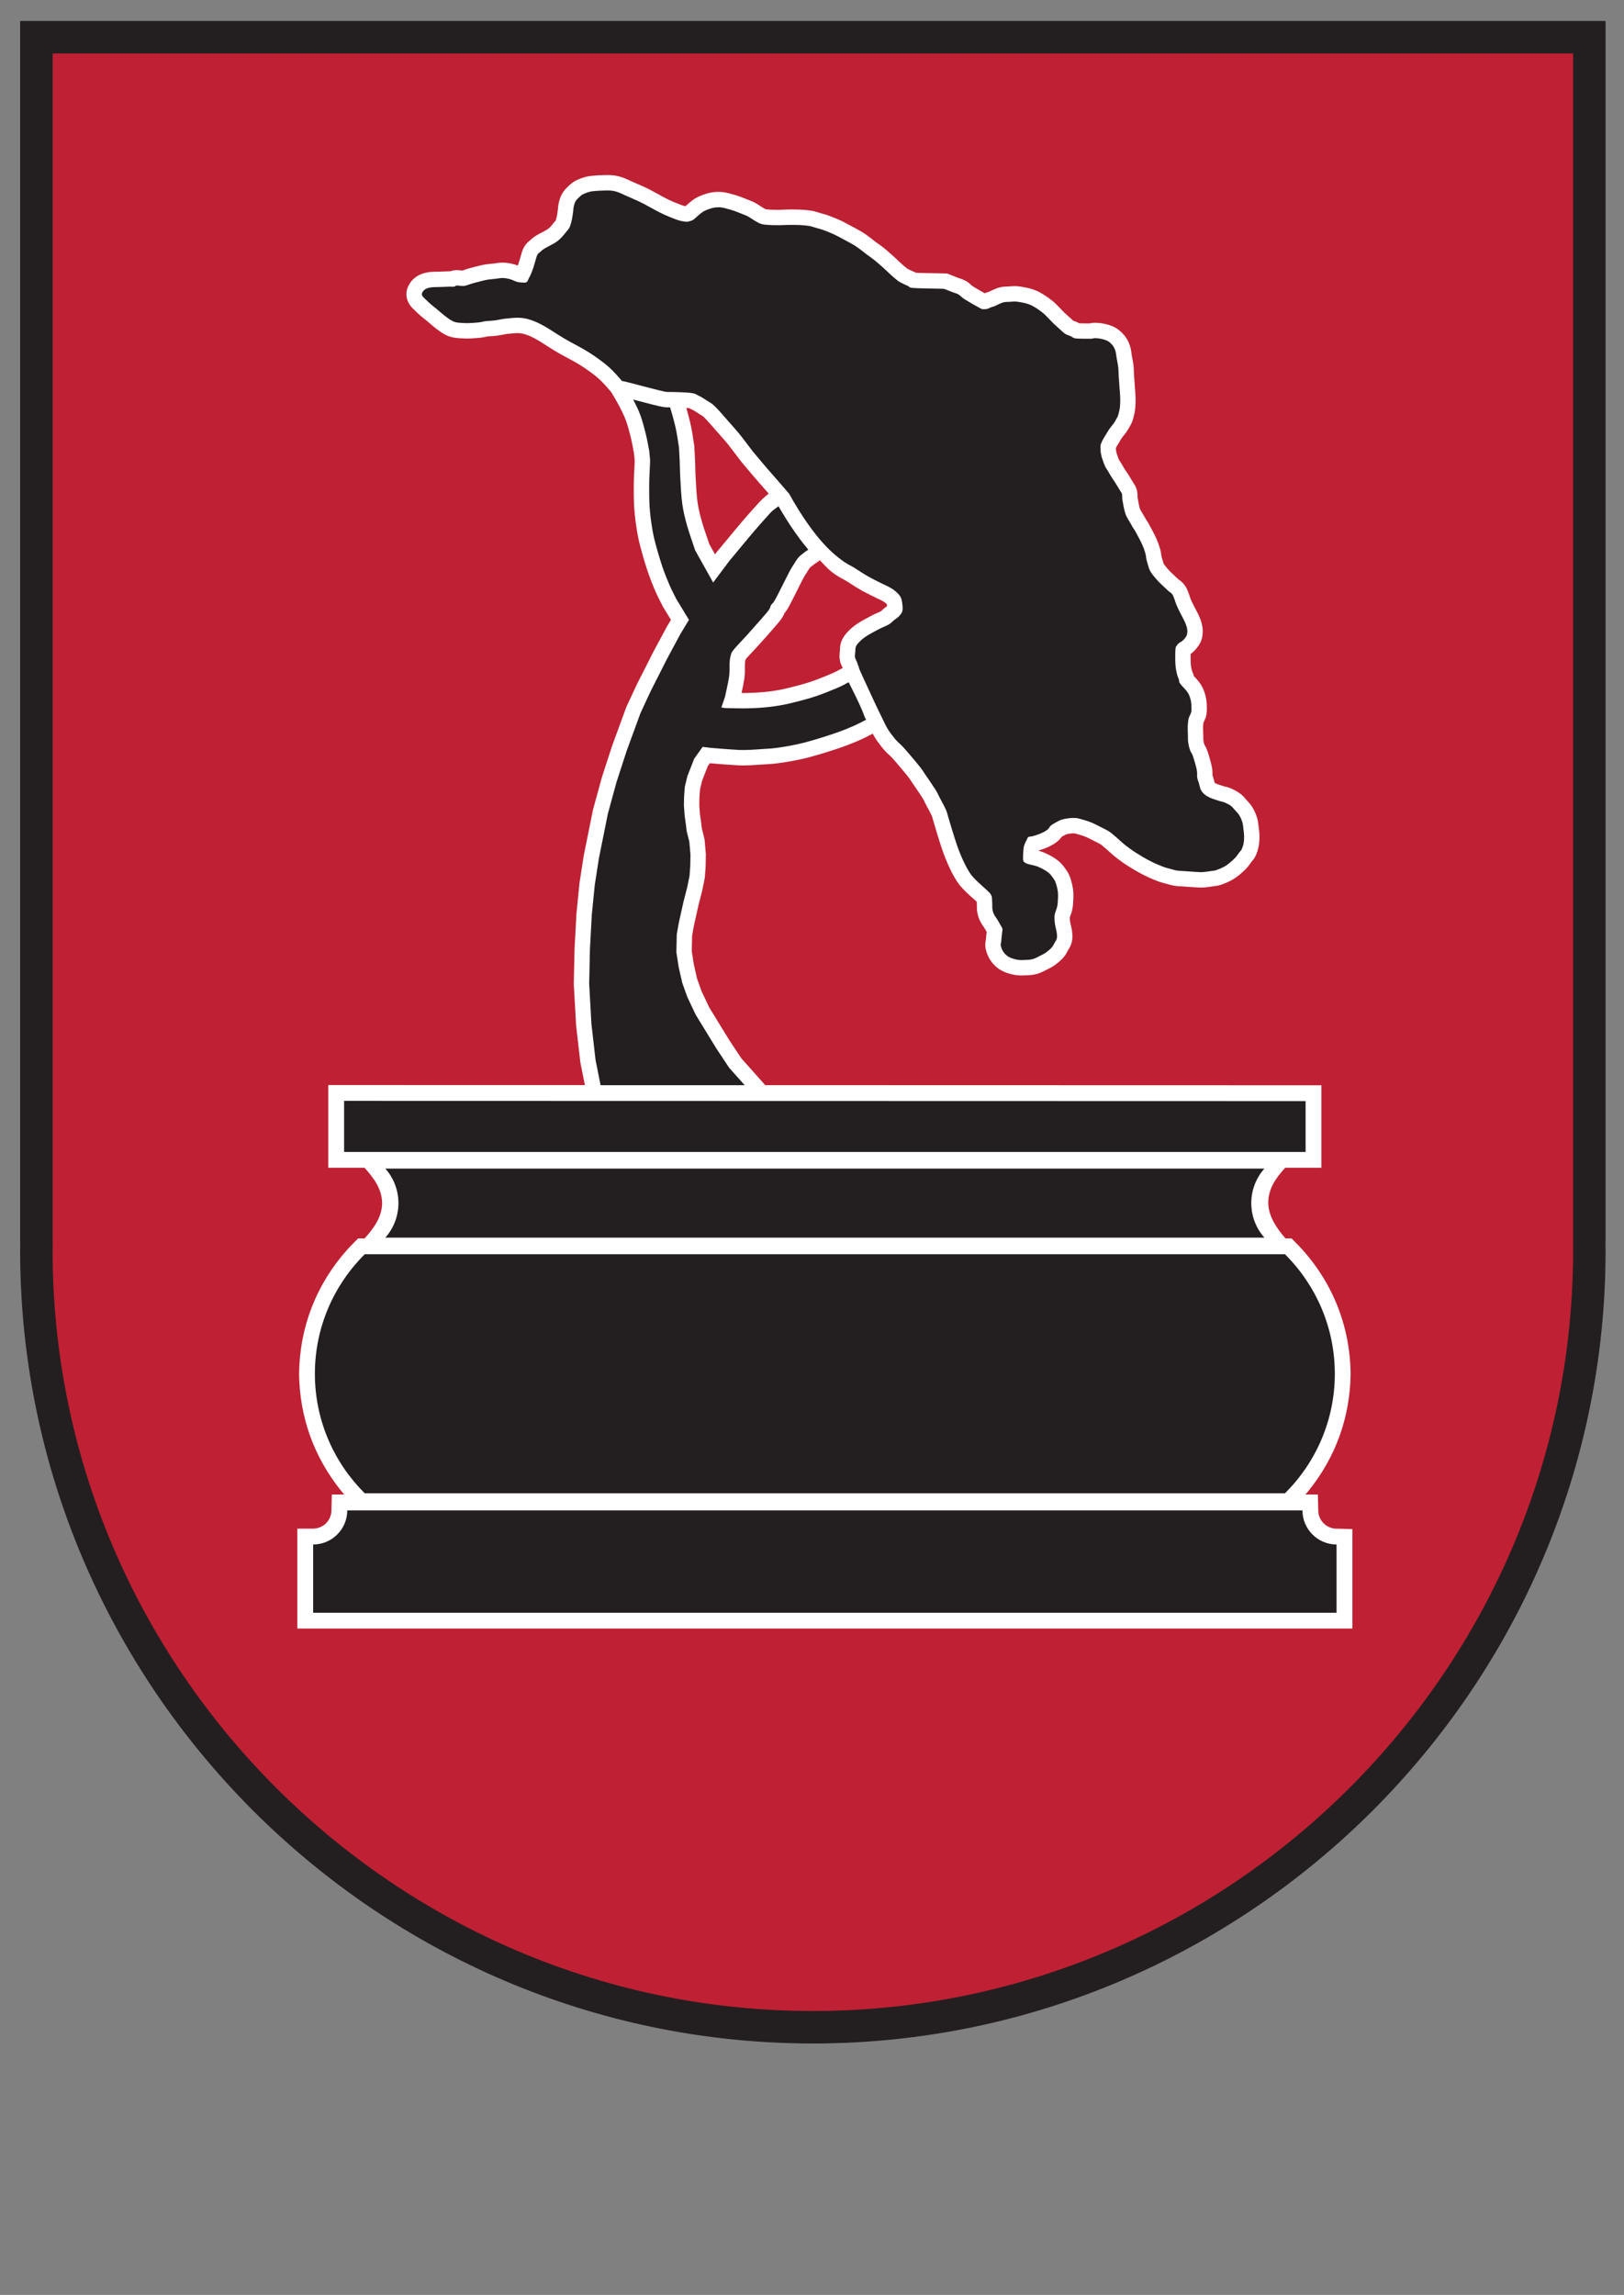 <?xml version="1.0" encoding="UTF-8" standalone="no"?>
<svg
   xmlns:dc="http://purl.org/dc/elements/1.1/"
   xmlns:cc="http://creativecommons.org/ns#"
   xmlns:rdf="http://www.w3.org/1999/02/22-rdf-syntax-ns#"
   xmlns:svg="http://www.w3.org/2000/svg"
   xmlns="http://www.w3.org/2000/svg"
   viewBox="0 0 794.667 1122.667"
   height="1122.667"
   width="794.667"
   xml:space="preserve"
   id="svg2"
   version="1.1"><rect x="0" y="0" width="794.667" height="1122.667" fill="#808080" stroke="none"/><defs
     id="defs6"><clipPath
       id="clipPath14"
       clipPathUnits="userSpaceOnUse"><path
         id="path12"
         d="M -9,-9 H 605 V 851 H -9 Z" /></clipPath><clipPath
       id="clipPath22"
       clipPathUnits="userSpaceOnUse"><path
         style="clip-rule:evenodd"
         id="path20"
         d="M -9,-9 H 605 V 851 H -9 Z" /></clipPath><clipPath
       id="clipPath34"
       clipPathUnits="userSpaceOnUse"><path
         style="clip-rule:evenodd"
         id="path32"
         d="M -9,-9 H 605 V 851 H -9 Z" /></clipPath><clipPath
       id="clipPath46"
       clipPathUnits="userSpaceOnUse"><path
         style="clip-rule:evenodd"
         id="path44"
         d="M -9,-9 H 605 V 851 H -9 Z" /></clipPath><clipPath
       id="clipPath58"
       clipPathUnits="userSpaceOnUse"><path
         style="clip-rule:evenodd"
         id="path56"
         d="M -9,-9 H 605 V 851 H -9 Z" /></clipPath><clipPath
       id="clipPath70"
       clipPathUnits="userSpaceOnUse"><path
         style="clip-rule:evenodd"
         id="path68"
         d="M -9,-9 H 605 V 851 H -9 Z" /></clipPath><clipPath
       id="clipPath82"
       clipPathUnits="userSpaceOnUse"><path
         style="clip-rule:evenodd"
         id="path80"
         d="M -9,-9 H 605 V 851 H -9 Z" /></clipPath><clipPath
       id="clipPath94"
       clipPathUnits="userSpaceOnUse"><path
         style="clip-rule:evenodd"
         id="path92"
         d="M -9,-9 H 605 V 851 H -9 Z" /></clipPath><clipPath
       id="clipPath106"
       clipPathUnits="userSpaceOnUse"><path
         style="clip-rule:evenodd"
         id="path104"
         d="M -9,-9 H 605 V 851 H -9 Z" /></clipPath><clipPath
       id="clipPath118"
       clipPathUnits="userSpaceOnUse"><path
         style="clip-rule:evenodd"
         id="path116"
         d="M -9,-9 H 605 V 851 H -9 Z" /></clipPath><clipPath
       id="clipPath130"
       clipPathUnits="userSpaceOnUse"><path
         style="clip-rule:evenodd"
         id="path128"
         d="M -9,-9 H 605 V 851 H -9 Z" /></clipPath></defs><g
     clip-path="url(#clipPath14)"
     transform="matrix(1.333,0,0,-1.333,0,1122.667)"
     id="g10"><g
       transform="matrix(1.365,0,0,1.365,-107.886,-170.171)"
       id="g16"><g
         clip-path="url(#clipPath22)"
         id="g18"><g
           transform="translate(93.076,727.4)"
           id="g24"><path
             id="path26"
             style="fill:#231f20;fill-opacity:1;fill-rule:evenodd;stroke:#231f20;stroke-width:0.216;stroke-linecap:butt;stroke-linejoin:miter;stroke-miterlimit:10;stroke-dasharray:none;stroke-opacity:1"
             d="m 0,0 h 409.124 v -319.559 h -0.03 c 0.009,-0.797 0.03,-1.591 0.03,-2.389 v 0 c 0,-112.511 -92.051,-204.562 -204.562,-204.562 v 0 C 92.052,-526.51 0,-434.459 0,-321.948 v 0 c 0,0.798 0.021,1.592 0.03,2.389 H 0 Z m -8.512,8.513 h 426.149 v -328.072 h -0.031 c 0.009,-0.797 0.031,-1.591 0.031,-2.389 v 0 c 0,-117.193 -95.882,-213.075 -213.075,-213.075 v 0 c -117.192,0 -213.074,95.882 -213.074,213.075 v 0 c 0,0.798 0.021,1.592 0.029,2.389 H -8.512 Z M 0,0 h 409.124 v -319.559 h -0.03 c 0.009,-0.797 0.03,-1.591 0.03,-2.389 v 0 c 0,-112.511 -92.051,-204.562 -204.562,-204.562 v 0 C 92.052,-526.51 0,-434.459 0,-321.948 v 0 c 0,0.798 0.021,1.592 0.03,2.389 H 0 Z" /></g></g></g><g
       transform="matrix(1.365,0,0,1.365,-107.886,-170.171)"
       id="g28"><g
         clip-path="url(#clipPath34)"
         id="g30"><g
           transform="translate(93.076,727.4)"
           id="g36"><path
             id="path38"
             style="fill:#c02033;fill-opacity:1;fill-rule:evenodd;stroke:none"
             d="m 0,0 h 409.124 v -319.559 h -0.03 c 0.009,-0.797 0.03,-1.591 0.03,-2.389 v 0 c 0,-112.511 -92.051,-204.562 -204.562,-204.562 v 0 C 92.052,-526.51 0,-434.459 0,-321.948 v 0 c 0,0.798 0.021,1.592 0.03,2.389 H 0" /></g></g></g><g
       transform="matrix(1.365,0,0,1.365,-107.886,-170.171)"
       id="g40"><g
         clip-path="url(#clipPath46)"
         id="g42"><g
           transform="translate(93.076,727.4)"
           id="g48"><path
             id="path50"
             style="fill:none;stroke:#231f20;stroke-width:0.216;stroke-linecap:butt;stroke-linejoin:miter;stroke-miterlimit:10;stroke-dasharray:none;stroke-opacity:1"
             d="m 0,0 h 409.124 v -319.559 h -0.03 c 0.009,-0.797 0.03,-1.591 0.03,-2.389 v 0 c 0,-112.511 -92.051,-204.562 -204.562,-204.562 v 0 C 92.052,-526.51 0,-434.459 0,-321.948 v 0 c 0,0.798 0.021,1.592 0.03,2.389 H 0 Z" /></g></g></g><g
       transform="matrix(1.365,0,0,1.365,-107.886,-170.171)"
       id="g52"><g
         clip-path="url(#clipPath58)"
         id="g54"><g
           transform="translate(167.323,449.952)"
           id="g60"><path
             id="path62"
             style="fill:#ffffff;fill-opacity:1;fill-rule:evenodd;stroke:none"
             d="m 0,0 v -22.241 h 9.745 c 2.48,-2.728 4.691,-5.715 4.732,-9.506 -0.041,-3.785 -2.244,-6.767 -4.72,-9.491 H 8.022 L 5.97,-43.325 5.153,-44.198 c -8.387,-9.388 -12.846,-20.838 -13.01,-33.428 0.153,-11.765 4.037,-22.487 11.439,-31.629 L 4.3,-110.097 H 0.955 l -0.111,-4.507 c -0.096,-1.258 -0.571,-2.31 -1.441,-3.222 -0.977,-0.933 -2.18,-1.414 -3.53,-1.448 h -4.198 v -26.853 h 283.728 v 26.744 l -4.505,0.117 -0.249,0.019 -0.246,0.031 -0.238,0.043 -0.236,0.055 -0.232,0.066 -0.227,0.077 -0.222,0.088 -0.216,0.098 -0.212,0.109 -0.207,0.119 -0.2,0.129 -0.195,0.139 -0.188,0.148 -0.179,0.154 -0.171,0.164 -0.165,0.174 -0.156,0.18 -0.149,0.188 -0.137,0.194 -0.13,0.2 -0.118,0.207 -0.109,0.212 -0.098,0.217 -0.089,0.223 -0.076,0.226 -0.066,0.23 -0.054,0.237 -0.044,0.241 -0.031,0.245 -0.019,0.249 -0.112,4.507 h -3.348 l 0.719,0.843 c 7.402,9.141 11.285,19.863 11.438,31.628 -0.17,13.01 -4.935,24.807 -13.826,34.3 l -2.052,2.088 h -1.637 c -2.331,2.683 -4.42,5.665 -4.624,9.236 -0.142,4.004 2.019,6.99 4.536,9.761 h 9.745 v 22.173 l -149.571,0.038 -6.435,7.226 -3.177,4.788 -5.443,8.878 -2.085,4.401 -1.21,3.405 -0.872,3.855 -0.531,3.439 0.044,2.108 0.044,2.049 0.483,2.726 1.227,5.494 1.02,3.976 0.676,3.331 0.232,3.052 0.056,3.363 -0.349,4.02 -0.725,2.895 -0.225,1.855 -0.288,2.018 -0.179,2.488 0.044,2.061 0.169,2.171 0.558,2.281 1.528,3.904 0.548,0.768 3.398,-0.28 3.806,-0.259 0.949,-0.044 0.984,-0.008 0.957,0.019 0.924,0.039 0.881,0.05 0.828,0.054 0.765,0.05 0.695,0.044 0.648,0.035 0.623,0.036 0.595,0.04 0.577,0.046 0.579,0.052 0.596,0.065 0.615,0.075 0.646,0.089 0.686,0.099 0.724,0.115 0.739,0.124 0.746,0.133 0.751,0.14 0.745,0.149 0.727,0.15 0.71,0.155 0.682,0.158 0.665,0.163 0.641,0.166 0.628,0.171 0.618,0.174 0.616,0.178 0.627,0.183 0.646,0.193 0.674,0.204 0.704,0.216 0.718,0.225 0.725,0.232 0.725,0.235 0.722,0.241 0.704,0.241 0.677,0.239 0.647,0.233 0.63,0.235 0.617,0.235 0.602,0.238 0.596,0.241 0.592,0.248 0.583,0.251 0.59,0.261 0.598,0.276 0.6,0.289 0.587,0.291 0.572,0.291 0.543,0.282 0.382,0.201 0.28,-0.54 0.314,-0.519 0.247,-0.387 0.232,-0.346 0.213,-0.3 0.192,-0.263 0.177,-0.236 0.153,-0.198 0.136,-0.179 0.15,-0.202 0.16,-0.21 0.169,-0.221 0.175,-0.217 0.177,-0.217 0.194,-0.225 0.209,-0.236 0.231,-0.248 0.26,-0.269 0.267,-0.259 0.244,-0.23 0.221,-0.201 0.192,-0.181 0.188,-0.178 0.17,-0.167 0.166,-0.172 0.19,-0.207 0.213,-0.235 0.224,-0.253 0.233,-0.266 0.243,-0.283 0.259,-0.302 0.271,-0.319 0.285,-0.336 0.311,-0.369 0.344,-0.409 0.36,-0.428 0.361,-0.431 0.351,-0.424 0.329,-0.4 0.292,-0.361 0.226,-0.282 0.156,-0.205 0.094,-0.125 0.045,-0.065 0.033,-0.05 0.067,-0.109 0.131,-0.205 0.182,-0.278 0.235,-0.348 0.289,-0.427 0.347,-0.506 0.382,-0.558 0.398,-0.58 0.392,-0.579 0.369,-0.548 0.321,-0.488 0.247,-0.382 0.173,-0.285 0.128,-0.217 0.084,-0.155 0.074,-0.142 0.2,-0.412 0.154,-0.314 0.188,-0.361 0.204,-0.389 0.225,-0.422 0.234,-0.438 0.23,-0.431 0.219,-0.422 0.2,-0.392 0.165,-0.337 0.119,-0.256 0.076,-0.182 0.03,-0.076 0.005,-0.016 0.01,-0.031 0.035,-0.141 0.077,-0.294 0.11,-0.392 0.138,-0.456 0.16,-0.535 0.192,-0.643 0.214,-0.723 0.229,-0.772 0.24,-0.798 0.242,-0.796 0.238,-0.769 0.224,-0.696 0.206,-0.63 0.2,-0.6 0.198,-0.584 0.202,-0.571 0.203,-0.566 0.215,-0.568 0.224,-0.571 0.233,-0.567 0.24,-0.568 0.252,-0.575 0.263,-0.582 0.268,-0.569 0.274,-0.563 0.28,-0.552 0.287,-0.542 0.285,-0.505 0.262,-0.444 0.257,-0.418 0.273,-0.42 0.289,-0.407 0.304,-0.399 0.329,-0.398 0.347,-0.395 0.386,-0.419 0.471,-0.483 0.533,-0.513 0.546,-0.508 0.543,-0.489 0.515,-0.464 0.466,-0.416 0.379,-0.345 0.132,-0.123 0.009,-0.213 0.009,-0.228 0.008,-0.177 0.003,-0.136 0.002,-0.138 -0.001,-0.178 v -0.214 l 0.001,-0.279 0.014,-0.336 0.026,-0.371 0.047,-0.36 0.051,-0.314 0.061,-0.311 0.076,-0.323 0.088,-0.311 0.102,-0.324 0.126,-0.33 0.129,-0.307 0.152,-0.326 0.188,-0.364 0.2,-0.336 0.183,-0.291 0.165,-0.247 0.146,-0.217 0.121,-0.176 0.091,-0.136 0.057,-0.089 0.155,-0.264 0.095,-0.163 0.082,-0.141 0.082,-0.146 0.088,-0.153 0.085,-0.154 0.034,-0.061 -0.013,-0.118 -0.028,-0.213 -0.024,-0.2 -0.023,-0.206 -0.018,-0.175 -0.019,-0.177 -0.017,-0.189 -0.013,-0.159 -0.012,-0.139 -0.012,-0.139 -0.023,-0.278 -0.017,-0.08 -0.052,-0.255 -0.07,-0.418 -0.04,-0.554 0.017,-0.64 0.095,-0.602 0.111,-0.468 0.118,-0.396 0.136,-0.4 0.16,-0.396 0.178,-0.398 0.216,-0.418 0.249,-0.423 0.263,-0.387 0.248,-0.333 0.264,-0.323 0.3,-0.337 0.331,-0.33 0.365,-0.327 0.411,-0.321 0.441,-0.302 0.463,-0.27 0.489,-0.25 0.493,-0.208 0.463,-0.174 0.449,-0.144 0.443,-0.129 0.445,-0.111 0.437,-0.096 0.436,-0.078 0.467,-0.069 0.486,-0.045 0.454,-0.022 0.41,-0.003 0.38,0.005 0.345,0.015 0.289,0.013 0.257,0.014 0.268,0.011 0.298,0.018 0.319,0.023 0.349,0.033 0.375,0.046 0.409,0.068 0.431,0.091 0.444,0.118 0.451,0.144 0.432,0.167 0.39,0.168 0.346,0.164 0.294,0.148 0.257,0.131 0.231,0.119 0.199,0.103 0.183,0.091 0.42,0.208 0.258,0.134 0.277,0.149 0.302,0.177 0.314,0.196 0.316,0.216 0.298,0.216 0.285,0.22 0.277,0.223 0.28,0.235 0.279,0.246 0.281,0.261 0.277,0.273 0.298,0.317 0.306,0.366 0.268,0.369 0.218,0.34 0.177,0.307 0.129,0.243 0.094,0.181 0.062,0.121 0.034,0.063 0.035,0.06 0.067,0.11 0.106,0.172 0.15,0.254 0.171,0.321 0.187,0.399 0.19,0.501 0.149,0.556 0.09,0.531 0.044,0.481 0.008,0.417 -0.009,0.387 -0.027,0.348 -0.03,0.292 -0.032,0.258 -0.037,0.29 -0.058,0.353 -0.07,0.358 -0.071,0.32 -0.067,0.292 -0.064,0.262 -0.049,0.209 -0.032,0.147 -0.024,0.127 -0.022,0.128 -0.021,0.137 -0.017,0.116 -0.013,0.103 -0.011,0.091 -0.006,0.072 -0.006,0.074 -0.006,0.132 -0.018,0.36 -0.005,0.109 -0.001,0.082 0.009,0.032 0.048,0.149 0.169,0.477 0.108,0.311 0.12,0.375 0.108,0.392 0.071,0.31 0.057,0.261 0.047,0.261 0.047,0.28 0.034,0.28 0.026,0.259 0.019,0.254 0.021,0.276 0.017,0.297 0.018,0.309 0.017,0.347 0.016,0.389 0.008,0.422 v 0.435 l -0.013,0.454 -0.029,0.479 -0.052,0.46 -0.062,0.43 -0.074,0.404 -0.078,0.39 -0.087,0.368 -0.087,0.341 -0.083,0.305 -0.082,0.287 -0.079,0.258 -0.076,0.246 -0.101,0.297 -0.135,0.349 -0.167,0.366 -0.187,0.36 -0.196,0.331 -0.191,0.298 -0.174,0.256 -0.179,0.265 -0.227,0.316 -0.271,0.361 -0.321,0.389 -0.366,0.404 -0.426,0.415 -0.477,0.407 -0.486,0.358 -0.467,0.311 -0.465,0.285 -0.469,0.268 -0.463,0.243 -0.446,0.223 -0.437,0.206 -0.48,0.212 -0.544,0.205 -0.525,0.166 -0.307,0.083 0.012,0.109 0.122,0.037 0.34,0.11 0.366,0.122 0.379,0.132 0.39,0.144 0.394,0.153 0.39,0.167 0.356,0.165 0.334,0.166 0.328,0.173 0.325,0.184 0.314,0.19 0.317,0.207 0.312,0.221 0.372,0.285 0.451,0.411 0.402,0.466 0.22,0.31 0.039,0.022 0.149,0.085 0.156,0.087 0.18,0.099 0.186,0.102 0.16,0.09 0.126,0.069 0.092,0.047 0.052,0.026 0.042,0.018 0.039,0.015 0.037,0.013 0.076,0.022 0.126,0.032 0.16,0.037 0.179,0.036 0.194,0.035 0.203,0.033 0.181,0.027 0.164,0.021 0.129,0.014 0.117,0.009 0.128,0.006 0.117,0.004 h 0.119 l 0.118,-0.001 0.122,-0.005 0.127,-0.005 0.05,-0.003 0.16,-0.043 0.633,-0.177 0.331,-0.097 0.345,-0.101 0.343,-0.107 0.336,-0.109 0.298,-0.104 0.251,-0.094 0.23,-0.093 0.241,-0.106 0.263,-0.123 0.273,-0.131 0.282,-0.143 0.308,-0.155 0.327,-0.166 0.322,-0.159 0.312,-0.158 0.317,-0.156 0.29,-0.144 0.266,-0.133 0.244,-0.127 0.216,-0.116 0.178,-0.102 0.142,-0.087 0.124,-0.083 0.112,-0.079 0.107,-0.08 0.117,-0.092 0.142,-0.119 0.19,-0.161 0.229,-0.194 0.242,-0.204 0.242,-0.21 0.268,-0.237 0.306,-0.276 0.336,-0.305 0.364,-0.327 0.391,-0.344 0.414,-0.352 0.405,-0.329 0.384,-0.304 0.382,-0.294 0.385,-0.291 0.393,-0.287 0.405,-0.29 0.427,-0.295 0.445,-0.298 0.452,-0.292 0.474,-0.301 0.506,-0.311 0.516,-0.311 0.525,-0.309 0.537,-0.311 0.543,-0.304 0.53,-0.289 0.52,-0.274 0.52,-0.264 0.519,-0.249 0.507,-0.235 0.491,-0.22 0.478,-0.207 0.463,-0.192 0.432,-0.175 0.418,-0.164 0.432,-0.161 0.427,-0.144 0.397,-0.124 0.353,-0.098 0.307,-0.082 0.27,-0.068 0.225,-0.058 0.185,-0.048 0.184,-0.054 0.196,-0.056 0.208,-0.061 0.236,-0.067 0.288,-0.076 0.327,-0.075 0.342,-0.069 0.356,-0.056 0.364,-0.05 0.369,-0.038 0.338,-0.026 0.315,-0.019 0.303,-0.018 0.296,-0.015 0.276,-0.016 0.275,-0.017 0.319,-0.024 0.376,-0.027 0.396,-0.03 0.406,-0.029 0.401,-0.029 0.397,-0.027 0.389,-0.025 0.333,-0.017 0.256,-0.015 0.243,-0.015 0.258,-0.016 0.267,-0.011 0.291,-0.01 h 0.312 l 0.328,0.007 0.351,0.02 0.362,0.028 0.378,0.039 0.355,0.045 0.329,0.046 0.317,0.045 0.299,0.047 0.261,0.041 0.194,0.03 0.135,0.017 0.138,0.017 0.173,0.019 0.234,0.029 0.305,0.046 0.358,0.072 0.376,0.095 0.355,0.109 0.338,0.114 0.344,0.128 0.339,0.134 0.336,0.14 0.336,0.147 0.335,0.154 0.337,0.164 0.332,0.172 0.303,0.167 0.296,0.172 0.291,0.183 0.28,0.186 0.265,0.187 0.245,0.181 0.237,0.182 0.243,0.192 0.254,0.207 0.267,0.227 0.263,0.232 0.256,0.234 0.256,0.237 0.255,0.247 0.242,0.243 0.26,0.272 0.263,0.298 0.242,0.295 0.206,0.27 0.175,0.24 0.148,0.21 0.116,0.166 0.077,0.111 0.051,0.068 0.017,0.021 0.017,0.02 0.078,0.089 0.148,0.172 0.194,0.239 0.238,0.328 0.232,0.38 0.21,0.399 0.163,0.371 0.123,0.313 0.11,0.304 0.107,0.325 0.095,0.328 0.087,0.328 0.078,0.343 0.074,0.376 0.057,0.375 0.044,0.356 0.03,0.337 0.025,0.331 0.015,0.332 0.009,0.314 0.004,0.288 v 0.33 l -0.011,0.338 -0.017,0.317 -0.025,0.304 -0.029,0.288 -0.03,0.257 -0.028,0.226 -0.028,0.218 -0.026,0.216 -0.024,0.193 -0.02,0.201 -0.027,0.246 -0.032,0.304 -0.048,0.356 -0.062,0.384 -0.086,0.417 -0.113,0.448 -0.128,0.412 -0.125,0.361 -0.136,0.357 -0.152,0.37 -0.164,0.357 -0.169,0.346 -0.189,0.356 -0.223,0.385 -0.263,0.398 -0.264,0.359 -0.249,0.308 -0.241,0.282 -0.214,0.235 -0.177,0.193 -0.143,0.153 -0.107,0.12 -0.093,0.106 -0.102,0.12 -0.132,0.157 -0.179,0.209 -0.24,0.26 -0.284,0.281 -0.312,0.273 -0.358,0.285 -0.368,0.252 -0.321,0.203 -0.321,0.188 -0.33,0.181 -0.314,0.159 -0.305,0.148 -0.307,0.139 -0.336,0.144 -0.393,0.147 -0.385,0.121 -0.311,0.083 -0.267,0.066 -0.194,0.044 -0.117,0.029 -0.093,0.025 -0.137,0.043 -0.235,0.075 -0.271,0.088 -0.273,0.09 -0.273,0.093 -0.267,0.093 -0.222,0.082 -0.17,0.067 -0.155,0.067 -0.14,0.065 -0.11,0.053 -0.067,0.034 -0.046,0.028 -0.028,0.016 -0.005,0.003 -0.005,0.005 -0.044,0.035 -0.039,0.166 -0.056,0.234 -0.072,0.295 -0.095,0.351 -0.104,0.33 -0.088,0.261 -0.07,0.192 -0.047,0.136 -0.01,0.028 v 0.017 l 0.007,0.265 -0.001,0.38 -0.019,0.479 -0.055,0.56 -0.096,0.585 -0.124,0.557 -0.132,0.537 -0.147,0.553 -0.155,0.561 -0.16,0.551 -0.158,0.525 -0.153,0.485 -0.161,0.488 -0.192,0.504 -0.216,0.477 -0.204,0.382 -0.163,0.28 -0.047,0.075 -0.039,0.135 -0.045,0.157 -0.043,0.174 -0.042,0.181 -0.034,0.164 -0.028,0.157 -0.022,0.151 -0.014,0.11 -0.008,0.1 -0.007,0.128 -0.004,0.165 -0.003,0.205 -0.002,0.244 -0.003,0.283 -0.005,0.32 -0.012,0.312 -0.009,0.297 -0.009,0.303 -0.008,0.303 -0.006,0.277 -0.003,0.254 0.001,0.221 0.006,0.209 0.008,0.2 0.011,0.182 0.013,0.166 0.016,0.157 0.018,0.152 0.019,0.133 0.01,0.064 0.006,0.011 0.066,0.144 0.105,0.233 0.076,0.194 0.003,0.008 0.024,0.049 0.102,0.214 0.146,0.352 0.145,0.444 0.105,0.465 0.07,0.453 0.034,0.405 0.017,0.358 0.007,0.346 0.001,0.335 -0.005,0.322 -0.009,0.306 -0.012,0.293 -0.016,0.287 -0.022,0.288 -0.029,0.277 -0.033,0.262 -0.042,0.273 -0.049,0.253 -0.044,0.213 -0.046,0.201 -0.049,0.205 -0.049,0.196 -0.055,0.212 -0.066,0.227 -0.078,0.259 -0.09,0.26 -0.098,0.267 -0.11,0.266 -0.12,0.276 -0.118,0.239 -0.098,0.198 -0.124,0.229 -0.151,0.266 -0.17,0.267 -0.165,0.245 -0.188,0.26 -0.233,0.308 -0.287,0.341 -0.284,0.317 -0.272,0.293 -0.257,0.278 -0.116,0.124 -0.065,0.274 -0.153,0.428 -0.102,0.259 -0.077,0.184 -0.053,0.133 -0.037,0.093 -0.019,0.054 -0.01,0.034 -0.024,0.096 -0.048,0.204 -0.051,0.23 -0.045,0.212 -0.038,0.21 -0.037,0.221 -0.03,0.224 -0.026,0.242 -0.021,0.287 -0.018,0.368 -0.013,0.457 -0.009,0.514 -0.001,0.538 0.003,0.526 0.002,0.18 0.27,0.192 0.345,0.285 0.279,0.259 0.241,0.245 0.215,0.237 0.201,0.236 0.186,0.232 0.167,0.226 0.15,0.209 0.145,0.216 0.124,0.197 0.126,0.209 0.154,0.283 0.168,0.362 0.145,0.393 0.107,0.374 0.071,0.328 0.05,0.285 0.034,0.252 0.032,0.265 0.024,0.303 0.015,0.336 -0.001,0.365 -0.018,0.375 -0.04,0.397 -0.061,0.398 -0.066,0.33 -0.072,0.317 -0.088,0.329 -0.099,0.337 -0.117,0.342 -0.12,0.322 -0.132,0.332 -0.159,0.379 -0.191,0.413 -0.2,0.407 -0.206,0.404 -0.209,0.403 -0.204,0.386 -0.186,0.355 -0.16,0.305 -0.139,0.282 -0.133,0.267 -0.118,0.239 -0.1,0.203 -0.168,0.35 -0.072,0.16 -0.085,0.195 -0.084,0.201 -0.078,0.195 -0.084,0.239 -0.109,0.324 -0.13,0.394 -0.153,0.435 -0.176,0.473 -0.224,0.526 -0.303,0.596 -0.392,0.596 -0.434,0.527 -0.448,0.431 -0.393,0.315 -0.269,0.189 -0.076,0.052 -0.085,0.079 -0.165,0.154 -0.167,0.156 -0.175,0.166 -0.174,0.161 -0.164,0.157 -0.163,0.153 -0.18,0.173 -0.191,0.178 -0.169,0.159 -0.162,0.149 -0.267,0.252 -0.112,0.11 -0.112,0.115 -0.133,0.141 -0.16,0.175 -0.172,0.192 -0.181,0.205 -0.187,0.219 -0.189,0.224 -0.165,0.2 -0.141,0.177 -0.114,0.148 -0.078,0.105 -0.059,0.084 -0.04,0.059 -0.031,0.051 -0.028,0.049 -0.025,0.044 -0.025,0.052 -0.033,0.068 -0.036,0.12 -0.038,0.136 -0.05,0.175 -0.063,0.219 -0.066,0.205 -0.049,0.163 -0.052,0.171 -0.096,0.331 -0.04,0.152 -0.035,0.13 -0.026,0.113 -0.015,0.072 -0.01,0.065 -0.02,0.14 -0.028,0.223 -0.045,0.31 -0.064,0.372 -0.091,0.419 -0.116,0.434 -0.119,0.386 -0.116,0.352 -0.124,0.363 -0.141,0.387 -0.154,0.395 -0.162,0.403 -0.179,0.415 -0.199,0.445 -0.235,0.488 -0.26,0.513 -0.27,0.514 -0.268,0.507 -0.26,0.481 -0.228,0.421 -0.181,0.334 -0.165,0.311 -0.205,0.357 -0.222,0.345 -0.188,0.272 -0.144,0.205 -0.022,0.053 -0.236,0.443 -0.202,0.345 -0.197,0.327 -0.184,0.3 -0.153,0.248 -0.082,0.135 -0.028,0.05 -0.057,0.105 -0.085,0.148 -0.068,0.12 -0.068,0.125 -0.067,0.123 -0.047,0.092 -0.018,0.038 -0.013,0.032 -0.022,0.055 -0.027,0.077 -0.03,0.09 -0.032,0.112 -0.038,0.132 -0.033,0.126 -0.038,0.152 -0.041,0.166 -0.035,0.151 -0.03,0.141 -0.032,0.161 -0.036,0.192 -0.038,0.203 -0.035,0.199 -0.036,0.193 -0.038,0.213 -0.038,0.197 -0.03,0.158 -0.025,0.123 -0.019,0.108 -0.016,0.086 -0.01,0.068 -0.009,0.062 -0.004,0.036 -0.002,0.017 -0.001,0.102 v 0.197 l -0.007,0.266 -0.015,0.33 -0.048,0.457 -0.105,0.551 -0.155,0.494 -0.187,0.471 -0.233,0.429 -0.201,0.315 -0.117,0.159 -0.02,0.028 -0.006,0.008 -0.047,0.078 -0.114,0.188 -0.145,0.245 -0.165,0.276 -0.178,0.3 -0.188,0.31 -0.185,0.304 -0.177,0.289 -0.182,0.295 -0.179,0.277 -0.167,0.253 -0.15,0.221 -0.139,0.206 -0.13,0.187 -0.105,0.157 -0.092,0.137 -0.089,0.141 -0.086,0.136 -0.073,0.122 -0.074,0.126 -0.088,0.156 -0.097,0.166 -0.097,0.169 -0.114,0.197 -0.136,0.231 -0.148,0.238 -0.135,0.212 -0.116,0.179 -0.109,0.172 -0.097,0.152 -0.063,0.104 -0.037,0.065 -0.029,0.056 -0.028,0.057 -0.02,0.044 -0.024,0.058 -0.036,0.095 -0.044,0.123 -0.048,0.137 -0.057,0.163 -0.072,0.204 -0.061,0.163 -0.038,0.105 -0.037,0.105 -0.044,0.133 -0.05,0.147 -0.057,0.165 -0.162,0.815 -0.016,0.606 0.026,0.056 0.051,0.103 0.06,0.113 0.09,0.158 0.113,0.191 0.131,0.216 0.141,0.229 0.141,0.232 0.142,0.235 0.124,0.21 0.112,0.189 0.096,0.165 0.079,0.134 0.072,0.118 0.063,0.102 0.063,0.095 0.065,0.095 0.081,0.111 0.112,0.147 0.133,0.171 0.16,0.202 0.172,0.216 0.17,0.216 0.181,0.234 0.195,0.263 0.16,0.234 0.138,0.208 0.125,0.201 0.103,0.173 0.086,0.15 0.078,0.137 0.06,0.11 0.037,0.068 0.04,0.067 0.064,0.109 0.073,0.122 0.095,0.16 0.121,0.218 0.127,0.243 0.124,0.261 0.124,0.289 0.113,0.295 0.093,0.278 0.075,0.25 0.063,0.23 0.051,0.2 0.042,0.169 0.031,0.13 0.03,0.118 0.07,0.279 0.075,0.317 0.041,0.199 0.036,0.186 0.03,0.179 0.039,0.234 0.028,0.236 0.022,0.178 0.019,0.184 0.024,0.217 0.018,0.227 0.018,0.224 0.014,0.235 0.013,0.253 0.007,0.236 0.007,0.224 0.004,0.245 0.002,0.255 -0.002,0.26 -0.003,0.26 -0.006,0.28 -0.009,0.304 -0.015,0.314 -0.017,0.308 -0.021,0.299 -0.02,0.31 -0.024,0.307 -0.024,0.314 -0.024,0.325 -0.024,0.342 -0.028,0.384 -0.031,0.415 -0.033,0.429 -0.033,0.443 -0.034,0.437 -0.03,0.421 -0.028,0.388 -0.022,0.344 -0.017,0.292 -0.011,0.265 -0.008,0.256 -0.007,0.284 -0.012,0.324 -0.018,0.352 -0.027,0.372 -0.041,0.426 -0.059,0.436 -0.064,0.408 -0.068,0.39 -0.068,0.372 -0.124,0.641 -0.051,0.273 -0.038,0.227 -0.029,0.177 -0.022,0.166 -0.024,0.179 -0.025,0.206 -0.034,0.243 -0.041,0.273 -0.057,0.299 -0.072,0.332 -0.082,0.304 -0.075,0.258 -0.085,0.262 -0.103,0.292 -0.112,0.274 -0.112,0.258 -0.125,0.258 -0.137,0.265 -0.152,0.266 -0.155,0.252 -0.163,0.243 -0.181,0.253 -0.186,0.236 -0.185,0.222 -0.195,0.215 -0.202,0.214 -0.191,0.184 -0.175,0.167 -0.212,0.189 -0.245,0.207 -0.285,0.217 -0.307,0.214 -0.331,0.204 -0.364,0.201 -0.364,0.17 -0.331,0.142 -0.329,0.124 -0.33,0.114 -0.308,0.094 -0.296,0.084 -0.296,0.076 -0.315,0.076 -0.329,0.065 -0.307,0.056 -0.317,0.047 -0.317,0.042 -0.311,0.031 -0.308,0.027 -0.301,0.017 -0.375,0.015 -0.481,-0.016 -0.466,-0.051 -0.346,-0.067 -0.145,-0.033 h -0.011 l -0.234,-0.005 -0.354,-0.001 -0.415,0.002 -0.442,0.005 -0.448,0.008 -0.421,0.009 -0.357,0.01 -0.232,0.009 -0.079,0.048 -0.397,0.211 -0.389,0.162 -0.287,0.11 -0.221,0.078 -0.189,0.068 -0.019,0.017 -0.115,0.104 -0.148,0.138 -0.186,0.171 -0.217,0.197 -0.211,0.184 -0.195,0.174 -0.215,0.192 -0.221,0.198 -0.207,0.187 -0.195,0.178 -0.181,0.167 -0.158,0.147 -0.113,0.106 -0.117,0.114 -0.054,0.056 -0.061,0.062 -0.072,0.074 -0.114,0.117 -0.136,0.142 -0.153,0.156 -0.163,0.17 -0.187,0.192 -0.201,0.21 -0.211,0.217 -0.205,0.212 -0.201,0.203 -0.188,0.188 -0.146,0.141 -0.119,0.119 -0.132,0.128 -0.154,0.149 -0.172,0.154 -0.172,0.152 -0.172,0.142 -0.185,0.152 -0.205,0.159 -0.208,0.162 -0.218,0.162 -0.225,0.165 -0.229,0.161 -0.215,0.152 -0.226,0.154 -0.239,0.162 -0.22,0.14 -0.198,0.129 -0.221,0.138 -0.24,0.15 -0.255,0.149 -0.253,0.145 -0.262,0.142 -0.305,0.158 -0.307,0.141 -0.275,0.119 -0.268,0.107 -0.26,0.099 -0.259,0.089 -0.243,0.081 -0.225,0.07 -0.243,0.073 -0.281,0.075 -0.26,0.067 -0.245,0.057 -0.25,0.055 -0.25,0.05 -0.228,0.043 -0.2,0.037 -0.202,0.037 -0.207,0.035 -0.195,0.035 -0.215,0.035 -0.254,0.041 -0.266,0.036 -0.283,0.035 -0.309,0.027 -0.334,0.021 -0.346,0.004 -0.311,-0.006 -0.276,-0.014 -0.243,-0.016 -0.223,-0.02 -0.175,-0.016 -0.128,-0.011 -0.123,-0.008 -0.133,-0.008 -0.144,-0.005 -0.207,-0.007 -0.264,-0.008 -0.311,-0.017 -0.358,-0.028 -0.409,-0.051 -0.463,-0.084 -0.463,-0.12 -0.398,-0.128 -0.339,-0.126 -0.292,-0.119 -0.256,-0.112 -0.197,-0.089 -0.133,-0.059 -0.161,-0.07 -0.206,-0.093 -0.21,-0.099 -0.182,-0.093 -0.175,-0.091 -0.033,-0.016 -0.004,-0.002 -0.02,-0.007 -0.079,-0.025 -0.134,-0.042 -0.301,-0.093 -0.198,-0.067 -0.268,-0.092 -0.185,-0.076 -0.161,0.088 -0.524,0.295 -0.568,0.328 -0.575,0.333 -0.539,0.32 -0.468,0.283 -0.34,0.213 -0.18,0.12 -0.081,0.06 -0.068,0.058 -0.106,0.095 -0.177,0.162 -0.292,0.26 -0.415,0.319 -0.489,0.316 -0.486,0.256 -0.426,0.193 -0.376,0.146 -0.326,0.113 -0.268,0.086 -0.185,0.058 -0.123,0.041 -0.131,0.049 -0.179,0.069 -0.226,0.092 -0.259,0.106 -0.278,0.114 -0.296,0.118 -1.583,0.619 -0.778,0.013 -0.121,0.004 -0.237,0.004 -0.416,0.015 -0.688,0.017 -0.899,0.02 -1.031,0.016 -1.09,0.02 -1.086,0.023 -0.995,0.026 -0.821,0.032 -0.242,0.016 -0.361,0.195 -0.389,0.166 -0.229,0.1 -0.245,0.109 -0.25,0.115 -0.238,0.11 -0.199,0.098 -0.161,0.081 -0.123,0.067 -0.083,0.048 -0.032,0.02 -0.017,0.012 -0.048,0.038 -0.083,0.068 -0.137,0.113 -0.175,0.145 -0.167,0.134 -0.137,0.116 -0.16,0.135 -0.174,0.153 -0.187,0.165 -0.385,0.346 -0.201,0.182 -0.192,0.174 -0.177,0.165 -0.191,0.18 -0.212,0.202 -0.23,0.217 -0.242,0.228 -0.264,0.244 -0.285,0.261 -0.293,0.26 -0.295,0.261 -0.316,0.28 -0.333,0.294 -0.337,0.29 -0.335,0.289 -0.338,0.284 -0.353,0.292 -0.355,0.276 -0.332,0.251 -0.318,0.234 -0.301,0.217 -0.275,0.195 -0.242,0.173 -0.221,0.16 -0.204,0.152 -0.19,0.144 -0.178,0.137 -0.177,0.14 -0.193,0.155 -0.207,0.163 -0.216,0.169 -0.234,0.179 -0.248,0.185 -0.213,0.155 -0.194,0.144 -0.22,0.161 -0.25,0.182 -0.278,0.192 -0.296,0.2 -0.327,0.209 -0.368,0.228 -0.406,0.235 -0.416,0.235 -0.433,0.238 -0.441,0.24 -0.438,0.234 -0.417,0.223 -0.384,0.203 -0.348,0.188 -0.303,0.161 -0.269,0.146 -0.268,0.145 -0.276,0.15 -0.296,0.154 -0.308,0.157 -0.328,0.159 -0.363,0.172 -0.398,0.176 -0.404,0.175 -0.413,0.173 -0.423,0.174 -0.414,0.165 -0.389,0.154 -0.375,0.144 -0.355,0.133 -0.343,0.122 -0.328,0.109 -0.281,0.084 -0.259,0.075 -0.225,0.059 -0.162,0.042 -0.141,0.039 -0.132,0.038 -0.157,0.047 -0.197,0.061 -0.195,0.058 -0.203,0.063 -0.214,0.064 -0.209,0.063 -0.194,0.054 -0.189,0.055 -0.142,0.036 -0.092,0.026 -0.109,0.031 -0.212,0.057 -0.248,0.052 -0.213,0.041 -0.234,0.036 -0.228,0.032 -0.248,0.032 -0.256,0.031 -0.282,0.032 -0.313,0.034 -0.335,0.03 -0.346,0.03 -0.369,0.024 -0.386,0.022 -0.397,0.015 -0.405,0.012 -0.421,0.01 -0.428,0.007 -0.427,0.003 -0.424,0.002 -0.403,-0.002 -0.404,-10e-4 -0.411,-0.009 -0.387,-0.01 -0.36,-0.015 -0.336,-0.014 -0.314,-0.014 -0.295,-0.011 -0.282,-0.006 -0.292,-0.003 h -0.335 l -0.359,0.004 -0.375,0.005 -0.374,0.008 -0.352,0.008 -0.328,0.014 -0.292,0.014 -0.266,0.018 -0.242,0.019 -0.19,0.016 -0.142,0.015 -0.089,0.011 -0.043,0.008 -0.023,0.005 -0.026,0.006 -0.034,0.011 -0.014,0.004 -0.015,0.006 -0.045,0.022 -0.084,0.043 -0.123,0.066 -0.149,0.085 -0.192,0.11 -0.185,0.107 -0.147,0.087 -0.157,0.099 -0.191,0.125 -0.236,0.158 -0.267,0.176 -0.287,0.186 -0.324,0.199 -0.367,0.212 -0.362,0.183 -0.314,0.149 -0.286,0.124 -0.272,0.114 -0.24,0.091 -0.197,0.076 -0.178,0.069 -0.191,0.077 -0.237,0.096 -0.257,0.104 -0.271,0.109 -0.289,0.116 -0.296,0.115 -0.288,0.112 -0.295,0.112 -0.3,0.109 -0.28,0.096 -0.257,0.085 -0.253,0.078 -0.247,0.075 -0.236,0.067 -0.211,0.058 -0.195,0.053 -0.214,0.061 -0.213,0.057 -0.202,0.057 -0.242,0.069 -0.286,0.078 -0.315,0.079 -0.333,0.078 -0.383,0.075 -0.404,0.063 -0.377,0.04 -0.351,0.027 -0.347,0.014 -0.345,0.006 -0.341,-0.008 -0.332,-0.015 -0.325,-0.026 -0.335,-0.035 -0.356,-0.051 -0.34,-0.059 -0.329,-0.07 -0.322,-0.078 -0.302,-0.083 -0.283,-0.084 -0.264,-0.085 -0.254,-0.084 -0.265,-0.093 -0.273,-0.1 -0.267,-0.105 -0.287,-0.116 -0.314,-0.139 -0.318,-0.151 -0.331,-0.171 -0.358,-0.203 -0.36,-0.232 -0.331,-0.233 -0.292,-0.225 -0.241,-0.196 -0.217,-0.182 -0.176,-0.152 -0.144,-0.122 -0.165,-0.136 -0.224,-0.19 -0.231,-0.204 -0.194,-0.176 -0.036,-0.034 -0.148,0.025 -0.152,0.032 -0.129,0.028 -0.12,0.031 -0.123,0.034 -0.092,0.027 -0.106,0.035 -0.145,0.053 -0.158,0.058 -0.17,0.066 -0.209,0.081 -0.255,0.103 -0.274,0.106 -0.263,0.105 -0.288,0.116 -0.296,0.121 -0.288,0.119 -0.282,0.121 -0.272,0.119 -0.255,0.114 -0.243,0.112 -0.242,0.116 -0.243,0.12 -0.248,0.124 -0.258,0.131 -0.253,0.13 -0.258,0.134 -0.27,0.142 -0.257,0.135 -0.245,0.132 -0.261,0.144 -0.274,0.152 -0.284,0.156 -0.278,0.153 -0.283,0.156 -0.294,0.16 -0.255,0.136 -0.227,0.126 -0.233,0.126 -0.258,0.143 -0.294,0.155 -0.311,0.162 -0.347,0.172 -0.39,0.189 -0.44,0.203 -0.468,0.213 -0.493,0.219 -0.504,0.223 -0.506,0.222 -0.484,0.212 -0.47,0.206 -0.695,0.308 -0.302,0.138 -0.296,0.136 -0.318,0.146 -0.316,0.14 -0.334,0.144 -0.364,0.144 -0.364,0.134 -0.349,0.115 -0.322,0.101 -0.333,0.094 -0.353,0.086 -0.366,0.075 -0.353,0.061 -0.347,0.046 -0.395,0.044 -0.437,0.029 -0.417,0.015 -0.399,0.003 -0.387,-0.002 -0.367,-0.008 -0.331,-0.008 -0.288,-0.01 -0.277,-0.006 -0.278,-0.009 -0.264,-0.01 -0.251,-0.012 -0.257,-0.013 -0.25,-0.018 -0.235,-0.016 -0.223,-0.02 -0.207,-0.018 -0.197,-0.018 -0.177,-0.016 -0.21,-0.017 -0.262,-0.025 -0.299,-0.038 -0.32,-0.049 -0.332,-0.064 -0.346,-0.078 -0.331,-0.091 -0.306,-0.089 -0.316,-0.099 -0.312,-0.106 -0.318,-0.116 -0.308,-0.121 -0.304,-0.127 -0.308,-0.141 -0.307,-0.154 -0.304,-0.167 -0.292,-0.182 -0.281,-0.191 -0.249,-0.192 -0.211,-0.17 -0.19,-0.166 -0.163,-0.145 -0.165,-0.152 -0.185,-0.171 -0.219,-0.21 -0.23,-0.234 -0.245,-0.262 -0.27,-0.315 -0.276,-0.361 -0.267,-0.399 -0.239,-0.419 -0.195,-0.402 -0.16,-0.386 -0.125,-0.354 -0.102,-0.329 -0.076,-0.284 -0.064,-0.249 -0.064,-0.275 -0.07,-0.337 -0.056,-0.354 -0.041,-0.321 -0.025,-0.261 -0.02,-0.212 -0.017,-0.185 -0.015,-0.148 -0.017,-0.133 -0.03,-0.202 -0.033,-0.242 -0.034,-0.232 -0.033,-0.228 -0.033,-0.214 -0.033,-0.201 -0.032,-0.18 -0.027,-0.142 -0.03,-0.136 -0.033,-0.145 -0.038,-0.15 -0.037,-0.143 -0.037,-0.129 -0.037,-0.127 -0.035,-0.112 -0.029,-0.094 -0.016,-0.046 -0.009,-0.01 -0.078,-0.094 -0.101,-0.118 -0.126,-0.149 -0.14,-0.167 -0.143,-0.173 -0.141,-0.175 -0.131,-0.161 -0.119,-0.145 -0.115,-0.139 -0.103,-0.12 -0.093,-0.104 -0.084,-0.09 -0.096,-0.099 -0.109,-0.11 -0.102,-0.1 -0.086,-0.081 -0.095,-0.085 -0.087,-0.077 -0.076,-0.062 -0.069,-0.056 -0.043,-0.031 -0.038,-0.026 -0.041,-0.027 -0.069,-0.041 -0.107,-0.062 -0.142,-0.08 -0.188,-0.106 -0.196,-0.112 -0.203,-0.113 -0.235,-0.126 -0.286,-0.151 -0.312,-0.165 -0.33,-0.175 -0.331,-0.178 -0.34,-0.191 -0.355,-0.21 -0.315,-0.21 -0.279,-0.194 -0.263,-0.202 -0.229,-0.189 -0.19,-0.168 -0.138,-0.129 -0.088,-0.081 -0.039,-0.035 -0.02,-0.017 -0.047,-0.038 -0.133,-0.105 -0.229,-0.19 -0.295,-0.272 -0.326,-0.35 -0.336,-0.43 -0.298,-0.478 -0.238,-0.47 -0.172,-0.419 -0.123,-0.353 -0.09,-0.294 -0.073,-0.252 -0.061,-0.217 -0.048,-0.171 -0.051,-0.169 -0.074,-0.242 -0.082,-0.277 -0.079,-0.272 -0.075,-0.261 -0.073,-0.249 -0.071,-0.238 -0.064,-0.21 -0.054,-0.169 -0.06,-0.174 -0.066,-0.192 -0.062,-0.17 -0.054,-0.147 -0.105,0.044 -0.408,0.151 -0.444,0.14 -0.394,0.099 -0.326,0.076 -0.337,0.07 -0.355,0.064 -0.37,0.055 -0.362,0.042 -0.386,0.033 -0.437,0.021 -0.459,-0.004 -0.431,-0.025 -0.38,-0.038 -0.33,-0.042 -0.284,-0.042 -0.227,-0.032 -0.174,-0.025 -0.165,-0.019 -0.205,-0.022 -0.23,-0.022 -0.24,-0.023 -0.261,-0.025 -0.265,-0.026 -0.278,-0.029 -0.291,-0.036 -0.278,-0.037 -0.257,-0.039 -0.232,-0.037 -0.226,-0.041 -0.225,-0.043 -0.228,-0.049 -0.217,-0.047 -0.239,-0.055 -0.274,-0.065 -0.306,-0.075 -0.332,-0.081 -0.363,-0.093 -0.375,-0.095 -0.383,-0.1 -0.382,-0.1 -0.37,-0.1 -0.391,-0.107 -0.428,-0.13 -0.394,-0.134 -0.328,-0.116 -0.264,-0.093 -0.2,-0.069 -0.072,-0.022 -0.124,0.014 -0.568,0.068 -0.466,0.037 h -0.641 l -0.759,-0.108 -0.633,-0.194 h -0.308 l -0.33,-0.012 -0.322,-0.01 -0.353,-0.013 -0.375,-0.013 -0.376,-0.016 -0.366,-0.015 -0.361,-0.014 -0.317,-0.013 -0.269,-0.009 -0.273,-0.005 -0.304,-0.004 -0.328,-0.005 -0.355,-0.011 -0.393,-0.017 -0.426,-0.037 -0.446,-0.055 -0.401,-0.073 -0.367,-0.078 -0.38,-0.098 -0.385,-0.116 -0.393,-0.143 -0.376,-0.161 -0.369,-0.182 -0.393,-0.224 -0.429,-0.288 -0.399,-0.324 -0.346,-0.328 -0.31,-0.341 -0.272,-0.347 -0.235,-0.343 -0.201,-0.342 -0.175,-0.34 -0.177,-0.403 -0.165,-0.5 -0.134,-0.63 -0.037,-0.644 0.037,-0.646 0.133,-0.625 0.168,-0.512 0.189,-0.427 0.238,-0.451 0.3,-0.436 0.281,-0.347 0.233,-0.248 0.179,-0.183 0.156,-0.15 0.239,-0.233 0.157,-0.157 0.2,-0.192 0.209,-0.202 0.215,-0.201 0.224,-0.211 0.238,-0.215 0.235,-0.212 0.225,-0.196 0.236,-0.204 0.247,-0.204 0.226,-0.184 0.216,-0.17 0.195,-0.157 0.195,-0.154 0.192,-0.155 0.177,-0.144 0.187,-0.16 0.225,-0.191 0.235,-0.203 0.246,-0.211 0.265,-0.228 0.278,-0.232 0.284,-0.235 0.276,-0.219 0.257,-0.202 0.259,-0.201 0.269,-0.205 0.268,-0.198 0.278,-0.203 0.303,-0.21 0.314,-0.208 0.296,-0.181 0.247,-0.147 0.252,-0.143 0.29,-0.156 0.325,-0.154 0.367,-0.157 0.392,-0.137 0.387,-0.115 0.416,-0.101 0.445,-0.084 0.441,-0.062 0.406,-0.043 0.374,-0.029 0.352,-0.025 0.328,-0.018 0.291,-0.015 0.249,-0.011 0.239,-0.013 0.262,-0.01 0.255,-0.007 h 0.239 0.238 l 0.258,0.007 0.267,0.009 0.271,0.014 0.304,0.015 0.346,0.023 0.356,0.024 0.365,0.027 0.37,0.03 0.367,0.032 0.362,0.036 0.37,0.042 0.375,0.052 0.359,0.066 0.283,0.062 0.195,0.046 0.141,0.031 0.102,0.022 0.07,0.013 0.072,0.011 0.125,0.012 0.204,0.017 0.25,0.017 0.286,0.018 0.335,0.021 0.384,0.029 0.413,0.038 0.443,0.052 0.46,0.064 0.446,0.076 0.411,0.075 0.388,0.071 0.363,0.065 0.342,0.058 0.319,0.046 0.332,0.041 0.794,0.081 0.45,0.041 0.404,0.033 0.378,0.022 0.349,0.013 0.305,0.002 0.261,-0.008 0.255,-0.021 0.254,-0.027 0.223,-0.032 0.203,-0.036 0.204,-0.045 0.229,-0.06 0.263,-0.078 0.304,-0.098 0.313,-0.11 0.305,-0.115 0.303,-0.122 0.306,-0.133 0.33,-0.155 0.372,-0.186 0.43,-0.225 0.47,-0.257 0.506,-0.292 0.568,-0.345 0.635,-0.398 0.683,-0.434 0.723,-0.463 0.762,-0.481 0.791,-0.492 0.812,-0.484 0.83,-0.479 0.854,-0.471 0.848,-0.46 0.835,-0.449 0.809,-0.441 0.772,-0.431 0.722,-0.419 0.671,-0.412 0.655,-0.426 0.659,-0.44 0.638,-0.44 0.613,-0.437 0.586,-0.436 0.561,-0.432 0.533,-0.431 0.486,-0.408 0.45,-0.409 0.453,-0.44 0.457,-0.472 0.448,-0.48 0.429,-0.479 0.406,-0.462 0.374,-0.431 0.328,-0.374 0.184,-0.21 0.071,-0.131 0.201,-0.343 0.217,-0.367 0.249,-0.424 0.273,-0.468 0.285,-0.493 0.287,-0.508 0.285,-0.511 0.262,-0.486 0.24,-0.462 0.234,-0.463 0.23,-0.462 0.217,-0.447 0.204,-0.431 0.191,-0.423 0.184,-0.431 0.177,-0.443 0.169,-0.447 0.165,-0.483 0.171,-0.533 0.17,-0.565 0.166,-0.582 0.162,-0.598 0.16,-0.602 0.152,-0.599 0.141,-0.564 0.124,-0.522 0.112,-0.509 0.106,-0.514 0.103,-0.516 0.099,-0.53 0.104,-0.546 0.109,-0.57 0.074,-0.369 0.178,-1.786 0.013,-0.149 0.004,-0.071 0.002,-0.052 0.001,-0.074 -0.013,-0.349 -0.011,-0.315 -0.012,-0.379 -0.016,-0.429 -0.024,-0.499 -0.032,-0.578 -0.031,-0.636 -0.035,-0.685 -0.029,-0.72 -0.024,-0.747 -0.011,-0.743 -0.007,-0.745 -0.002,-0.777 0.002,-0.81 0.007,-0.826 0.013,-0.838 0.022,-0.837 0.031,-0.827 0.043,-0.797 0.053,-0.77 0.064,-0.754 0.074,-0.738 0.082,-0.711 0.087,-0.692 0.094,-0.676 0.095,-0.659 0.099,-0.632 0.094,-0.601 0.097,-0.582 0.101,-0.568 0.109,-0.568 0.121,-0.581 0.137,-0.605 0.154,-0.644 0.177,-0.688 0.199,-0.761 0.228,-0.824 0.245,-0.864 0.26,-0.885 0.266,-0.892 0.272,-0.877 0.269,-0.847 0.263,-0.792 0.257,-0.746 0.258,-0.722 0.26,-0.697 0.258,-0.664 0.255,-0.643 0.255,-0.619 0.249,-0.596 0.249,-0.579 0.254,-0.581 0.261,-0.561 0.253,-0.526 0.244,-0.485 0.231,-0.459 0.225,-0.442 0.214,-0.423 0.299,-0.602 1.809,-2.98 0.413,-0.681 -1.077,-1.78 -3.704,-6.897 -4.394,-8.678 -2.826,-6.072 L 76.335,91.21 73.559,82.673 71.176,73.968 68.708,61.734 67.566,54.37 66.74,46.093 66.229,36.65 l -0.207,-9.509 0.62,-11.076 1.143,-9.973 1.222,-6.109 z m 139.742,135.259 0.42,-0.268 0.437,-0.283 0.907,-0.583 0.486,-0.302 0.502,-0.307 0.514,-0.298 0.528,-0.297 0.549,-0.296 0.54,-0.283 0.527,-0.27 0.512,-0.26 0.478,-0.239 0.43,-0.215 0.391,-0.196 0.378,-0.189 0.351,-0.166 0.303,-0.141 0.249,-0.111 0.188,-0.087 0.147,-0.07 0.118,-0.058 0.118,-0.064 0.349,-0.203 0.159,-0.097 0.132,-0.082 0.106,-0.071 0.093,-0.066 0.082,-0.063 0.089,-0.073 0.127,-0.111 0.142,-0.126 0.11,-0.105 0.016,-0.096 0.025,-0.193 0.028,-0.202 0.004,-0.039 -0.204,-0.148 -0.24,-0.177 -0.283,-0.221 -0.282,-0.237 -0.23,-0.207 -0.17,-0.155 -0.114,-0.103 -0.072,-0.063 -0.042,-0.033 -0.035,-0.025 -0.036,-0.023 -0.061,-0.035 -0.133,-0.066 -0.21,-0.096 -0.273,-0.12 -0.334,-0.146 -0.384,-0.171 -0.425,-0.199 -0.435,-0.216 -0.424,-0.22 -0.434,-0.228 -0.458,-0.245 -0.469,-0.253 -0.472,-0.261 -0.465,-0.262 -0.447,-0.262 -0.418,-0.255 -0.385,-0.248 -0.35,-0.236 -0.335,-0.239 -0.314,-0.237 -0.3,-0.241 -0.283,-0.242 -0.26,-0.235 -0.242,-0.226 -0.243,-0.237 -0.249,-0.251 -0.255,-0.275 -0.258,-0.295 -0.268,-0.334 -0.274,-0.38 -0.269,-0.431 -0.269,-0.51 -0.24,-0.594 -0.168,-0.605 -0.095,-0.547 -0.041,-0.427 -0.016,-0.33 -0.004,-0.225 -0.004,-0.098 -10e-4,-0.022 -0.009,-0.081 -0.021,-0.173 -0.026,-0.229 -0.028,-0.29 -0.026,-0.356 -0.009,-0.413 0.018,-0.488 0.069,-0.551 0.129,-0.589 0.181,-0.528 0.176,-0.415 0.145,-0.29 0.093,-0.178 0.045,-0.089 0.001,-10e-4 0.02,-0.056 -0.081,-0.045 -0.761,-0.405 -0.349,-0.185 -0.315,-0.166 -0.299,-0.151 -0.309,-0.153 -0.334,-0.157 -0.377,-0.171 -0.446,-0.193 -0.535,-0.227 -0.596,-0.245 -0.644,-0.262 -0.672,-0.266 -0.683,-0.266 -0.674,-0.255 -0.652,-0.238 -0.616,-0.216 -0.591,-0.199 -0.579,-0.186 -0.576,-0.177 -0.576,-0.168 -0.581,-0.163 -0.587,-0.159 -0.59,-0.157 -0.609,-0.155 -0.615,-0.159 -0.593,-0.148 -0.584,-0.142 -0.58,-0.136 -0.575,-0.128 -0.571,-0.118 -0.57,-0.111 -0.577,-0.101 -0.599,-0.097 -0.603,-0.091 -0.604,-0.083 -0.61,-0.075 -0.621,-0.069 -0.624,-0.061 -0.632,-0.054 -0.651,-0.047 -0.671,-0.043 -0.68,-0.034 -0.693,-0.028 -0.702,-0.021 -0.705,-0.013 -0.702,-0.005 h -0.426 l 0.367,1.706 0.064,0.379 0.049,0.265 0.057,0.298 0.064,0.342 0.067,0.377 0.065,0.414 0.058,0.442 0.051,0.49 0.031,0.518 0.018,0.501 0.007,0.479 10e-4,0.453 -10e-4,0.406 0.003,0.356 0.005,0.282 0.011,0.226 0.016,0.21 0.018,0.196 0.014,0.147 0.014,0.102 0.007,0.05 0.006,0.03 0.013,0.048 0.046,0.164 0.047,0.169 0.198,0.242 0.315,0.357 0.4,0.437 0.461,0.495 0.495,0.528 0.517,0.55 0.524,0.563 0.508,0.558 0.492,0.548 0.506,0.565 0.516,0.579 0.518,0.581 0.505,0.569 0.486,0.551 0.449,0.513 0.403,0.462 0.354,0.408 0.33,0.379 0.311,0.359 0.293,0.343 0.276,0.331 0.271,0.334 0.26,0.338 0.284,0.386 0.307,0.479 0.268,0.511 0.185,0.44 0.055,0.06 0.288,0.355 0.254,0.365 0.169,0.267 0.131,0.212 0.139,0.238 0.146,0.258 0.148,0.273 0.166,0.313 0.197,0.377 0.245,0.47 0.314,0.613 0.374,0.745 0.416,0.829 0.873,1.741 0.411,0.817 0.361,0.707 0.289,0.553 0.215,0.4 0.165,0.296 0.119,0.204 0.089,0.145 0.087,0.133 0.101,0.152 0.144,0.217 0.173,0.27 0.166,0.267 0.144,0.234 0.122,0.197 0.107,0.17 0.086,0.134 0.063,0.091 0.046,0.063 0.034,0.042 0.026,0.028 0.033,0.035 0.048,0.045 0.068,0.059 0.089,0.075 0.122,0.098 0.162,0.128 0.181,0.143 0.154,0.122 0.133,0.102 0.129,0.094 0.143,0.104 0.154,0.108 0.182,0.125 0.221,0.147 0.5,0.329 0.34,0.296 0.118,-0.116 0.665,-0.701 0.721,-0.756 0.782,-0.781 0.818,-0.712 0.738,-0.551 0.64,-0.436 0.591,-0.368 0.528,-0.304 0.465,-0.257 0.401,-0.216 0.345,-0.194 0.349,-0.207 z m -39.191,44.688 0.083,-0.057 0.102,-0.077 0.148,-0.126 0.218,-0.201 0.301,-0.304 0.387,-0.41 0.445,-0.489 0.478,-0.533 0.494,-0.561 0.503,-0.575 0.497,-0.571 0.48,-0.546 0.462,-0.526 0.451,-0.506 0.434,-0.493 0.419,-0.476 0.402,-0.467 0.386,-0.457 0.369,-0.457 0.37,-0.473 3.085,-4.05 0.512,-0.61 0.451,-0.536 0.454,-0.541 0.453,-0.539 0.454,-0.539 0.453,-0.534 0.451,-0.533 0.447,-0.517 0.44,-0.512 0.444,-0.51 0.438,-0.503 0.432,-0.49 0.42,-0.476 0.41,-0.466 0.397,-0.454 0.53,-0.603 0.218,-0.201 -0.803,-0.668 -0.904,-0.801 -0.87,-0.872 -0.764,-0.841 -0.733,-0.813 -0.75,-0.842 -0.758,-0.86 -0.766,-0.878 -0.765,-0.887 -0.755,-0.89 -0.735,-0.875 -5.32,-6.407 -0.539,-0.72 -1.538,2.753 -0.163,0.488 -0.296,0.879 -0.297,0.865 -0.289,0.852 -0.279,0.828 -0.258,0.795 -0.235,0.757 -0.211,0.728 -0.195,0.706 -0.18,0.673 -0.159,0.628 -0.142,0.606 -0.131,0.6 -0.119,0.607 -0.111,0.631 -0.101,0.665 -0.092,0.709 -0.079,0.769 -0.072,0.819 -0.062,0.852 -0.055,0.859 -0.05,0.853 -0.048,0.827 -0.044,0.766 -0.037,0.677 -0.025,0.62 -0.02,0.596 -0.014,0.594 -0.016,0.594 -0.015,0.606 -0.021,0.635 -0.028,0.655 -0.192,3.637 -0.115,0.722 -0.078,0.514 -0.08,0.531 -0.083,0.547 -0.084,0.541 -0.086,0.54 -0.093,0.534 -0.092,0.518 -0.093,0.471 -0.087,0.43 -0.089,0.413 -0.091,0.404 -0.096,0.399 -0.099,0.403 -0.106,0.415 -0.117,0.453 -0.134,0.497 -0.142,0.526 -0.152,0.556 -0.161,0.582 -0.071,0.244 0.114,-0.007 0.468,-0.045 0.25,-0.036 0.033,-0.007 0.023,-0.013 0.288,-0.156 0.335,-0.165 0.223,-0.111 0.169,-0.089 0.19,-0.108 0.199,-0.118 0.219,-0.139 0.244,-0.156 0.254,-0.165 0.291,-0.191 0.336,-0.214 0.302,-0.18 0.206,-0.121" /></g></g></g><g
       transform="matrix(1.365,0,0,1.365,-107.886,-170.171)"
       id="g64"><g
         clip-path="url(#clipPath70)"
         id="g66"><g
           transform="translate(315.511,550.168)"
           id="g72"><path
             id="path74"
             style="fill:#231f20;fill-opacity:1;fill-rule:evenodd;stroke:none"
             d="m 0,0 c -0.604,1.177 -5.257,11.26 -5.351,11.56 -0.099,0.315 -0.429,1.346 -0.627,1.879 -0.196,0.534 -0.475,0.835 -0.557,1.319 -0.081,0.488 0.026,1.032 0.072,1.531 0.047,0.499 -0.034,0.956 0.206,1.46 0.241,0.506 0.682,0.981 1.183,1.46 0.501,0.48 0.959,0.858 1.807,1.392 0.849,0.533 2.305,1.308 3.269,1.805 0.961,0.5 1.838,0.788 2.502,1.183 0.667,0.398 0.986,0.8 1.461,1.183 0.475,0.382 1.014,0.701 1.391,1.112 0.377,0.41 0.689,0.766 0.833,1.322 0.146,0.554 0.081,1.233 0,1.879 -0.081,0.639 -0.164,1.346 -0.487,1.942 -0.323,0.6 -0.875,1.088 -1.39,1.533 -0.513,0.441 -1.052,0.761 -1.669,1.112 -0.613,0.346 -1.054,0.485 -2.017,0.972 -0.961,0.489 -2.538,1.252 -3.752,1.947 -1.219,0.695 -2.351,1.483 -3.547,2.223 -1.195,0.745 -2.105,1.052 -3.616,2.227 -1.511,1.174 -6.769,4.804 -14,17.764 l -2.684,3.101 c -1.005,1.154 -2.189,2.477 -3.34,3.818 -1.153,1.341 -2.386,2.823 -3.58,4.236 l -3.041,3.993 c -1.077,1.414 -2.247,2.676 -3.46,4.057 -1.213,1.382 -2.819,3.265 -3.817,4.234 -0.999,0.97 -1.423,1.072 -2.148,1.551 -0.726,0.479 -1.456,0.963 -2.207,1.312 -0.748,0.348 -0.841,0.606 -2.266,0.776 -1.424,0.169 -5.043,0.258 -6.202,0.238 -1.159,-0.02 -12.019,3.128 -12.137,2.915 -0.774,0.877 -2.211,2.611 -3.714,3.911 -1.502,1.3 -3.293,2.587 -5.246,3.834 -1.954,1.245 -4.455,2.455 -6.456,3.63 -2.002,1.179 -4.033,2.589 -5.55,3.431 -1.515,0.844 -2.429,1.242 -3.53,1.614 -1.1,0.374 -1.906,0.539 -3.026,0.607 -1.118,0.067 -2.503,-0.085 -3.631,-0.203 -1.129,-0.117 -2.201,-0.386 -3.128,-0.505 -0.927,-0.117 -1.749,-0.118 -2.421,-0.201 -0.673,-0.083 -0.925,-0.217 -1.615,-0.305 -0.69,-0.081 -1.832,-0.166 -2.522,-0.2 -0.69,-0.033 -0.974,-0.033 -1.614,0 -0.638,0.034 -1.607,0.066 -2.219,0.2 -0.614,0.139 -0.87,0.288 -1.414,0.607 -0.542,0.322 -1.193,0.825 -1.816,1.312 -0.62,0.488 -1.328,1.125 -1.916,1.614 -0.589,0.489 -1.092,0.858 -1.614,1.312 -0.523,0.455 -1.126,1.025 -1.512,1.412 -0.387,0.386 -0.663,0.602 -0.807,0.907 -0.144,0.305 -0.144,0.505 0,0.808 0.144,0.304 0.407,0.665 0.807,0.909 0.398,0.244 0.868,0.402 1.512,0.503 0.645,0.102 1.48,0.068 2.32,0.101 0.842,0.035 2.068,0.084 2.725,0.102 0.654,0.015 0.884,-0.052 1.211,0 0.325,0.051 0.241,0.267 0.704,0.302 0.465,0.034 1.284,-0.204 2.019,-0.102 0.734,0.102 1.481,0.471 2.32,0.709 0.841,0.234 2.017,0.535 2.724,0.704 0.707,0.169 0.941,0.219 1.513,0.302 0.573,0.084 1.278,0.136 1.916,0.203 0.64,0.067 1.273,0.218 1.92,0.203 0.644,-0.017 1.288,-0.136 1.915,-0.304 0.627,-0.17 1.274,-0.554 1.816,-0.707 0.542,-0.152 0.972,-0.185 1.413,-0.202 0.438,-0.016 0.869,-0.105 1.21,0.102 0.342,0.208 0.403,0.637 0.606,1.008 0.201,0.371 0.403,0.739 0.604,1.211 0.2,0.472 0.404,1.008 0.606,1.614 0.201,0.606 0.42,1.429 0.604,2.017 0.186,0.589 0.283,1.117 0.505,1.514 0.224,0.399 0.507,0.538 0.809,0.808 0.303,0.27 0.468,0.468 1.006,0.808 0.54,0.335 1.633,0.874 2.221,1.209 0.588,0.336 0.891,0.486 1.312,0.806 0.421,0.322 0.822,0.706 1.209,1.11 0.389,0.406 0.789,0.925 1.11,1.311 0.32,0.389 0.604,0.688 0.807,1.01 0.204,0.321 0.268,0.504 0.403,0.907 0.136,0.404 0.286,0.941 0.404,1.514 0.119,0.572 0.219,1.326 0.302,1.917 0.085,0.589 0.085,1.107 0.202,1.613 0.12,0.508 0.231,0.966 0.505,1.412 0.276,0.449 0.755,0.89 1.111,1.213 0.355,0.32 0.549,0.485 1.007,0.704 0.457,0.222 1.176,0.471 1.718,0.607 0.539,0.136 0.972,0.15 1.511,0.2 0.539,0.052 1.026,0.085 1.716,0.102 0.688,0.018 1.71,0.067 2.421,0 0.71,-0.069 1.122,-0.166 1.817,-0.405 0.692,-0.235 1.327,-0.571 2.32,-1.008 0.991,-0.437 2.672,-1.16 3.63,-1.614 0.96,-0.453 1.394,-0.722 2.12,-1.11 0.724,-0.387 1.479,-0.823 2.219,-1.21 0.739,-0.386 1.447,-0.755 2.219,-1.109 0.773,-0.353 1.732,-0.74 2.421,-1.009 0.689,-0.271 1.141,-0.454 1.714,-0.606 0.576,-0.151 1.293,-0.27 1.718,-0.302 0.421,-0.033 0.484,0.016 0.806,0.102 0.322,0.084 0.7,0.148 1.111,0.403 0.408,0.255 0.855,0.74 1.31,1.109 0.454,0.368 0.903,0.805 1.412,1.11 0.509,0.303 1.074,0.52 1.613,0.706 0.54,0.185 1.056,0.335 1.616,0.403 0.557,0.067 1.121,0.075 1.715,0 0.591,-0.074 1.243,-0.289 1.816,-0.443 0.572,-0.156 1.003,-0.267 1.614,-0.484 0.615,-0.217 1.449,-0.56 2.06,-0.808 0.613,-0.249 1.036,-0.375 1.619,-0.687 0.578,-0.311 1.277,-0.841 1.856,-1.173 0.578,-0.328 1.042,-0.622 1.614,-0.807 0.574,-0.182 0.983,-0.221 1.776,-0.281 0.797,-0.061 2.04,-0.082 2.99,-0.082 0.95,0 1.742,0.075 2.707,0.082 0.962,0.007 2.194,0 3.069,-0.041 0.874,-0.041 1.662,-0.135 2.181,-0.204 0.519,-0.066 0.524,-0.093 0.93,-0.2 0.403,-0.108 0.976,-0.288 1.492,-0.445 0.518,-0.154 0.869,-0.208 1.616,-0.484 0.75,-0.276 2.028,-0.786 2.868,-1.171 0.844,-0.384 1.299,-0.658 2.182,-1.13 0.88,-0.47 2.287,-1.205 3.109,-1.698 0.821,-0.491 1.246,-0.835 1.818,-1.251 0.572,-0.416 0.99,-0.781 1.614,-1.252 0.627,-0.472 1.379,-0.963 2.142,-1.575 0.76,-0.615 1.722,-1.475 2.423,-2.1 0.699,-0.627 1.218,-1.15 1.778,-1.656 0.558,-0.505 1.113,-1.005 1.575,-1.374 0.457,-0.37 0.628,-0.544 1.169,-0.847 0.542,-0.305 1.468,-0.714 2.061,-0.97 0.594,-0.255 0,-0.437 1.496,-0.565 1.492,-0.13 5.98,-0.149 7.387,-0.203 1.409,-0.051 0.544,0.029 1.052,-0.122 0.509,-0.146 1.367,-0.53 1.979,-0.765 0.614,-0.238 1.131,-0.32 1.696,-0.646 0.566,-0.328 0.692,-0.682 1.656,-1.293 0.964,-0.614 3.253,-1.939 4.121,-2.384 0.866,-0.446 0.713,-0.248 1.05,-0.281 0.334,-0.035 0.609,-0.002 0.927,0.079 0.321,0.082 0.629,0.276 0.971,0.407 0.344,0.125 0.752,0.226 1.089,0.362 0.338,0.135 0.533,0.275 0.928,0.444 0.399,0.168 0.933,0.448 1.455,0.564 0.523,0.115 1.145,0.088 1.656,0.122 0.512,0.032 0.928,0.1 1.414,0.081 0.486,-0.018 0.996,-0.115 1.494,-0.203 0.499,-0.087 1.008,-0.182 1.497,-0.324 0.484,-0.141 0.924,-0.287 1.413,-0.523 0.485,-0.238 1.002,-0.567 1.494,-0.889 0.491,-0.323 1.057,-0.732 1.453,-1.05 0.398,-0.317 0.534,-0.458 0.928,-0.849 0.399,-0.39 1.079,-1.109 1.455,-1.493 0.377,-0.386 0.398,-0.423 0.806,-0.807 0.412,-0.385 1.166,-1.065 1.656,-1.494 0.492,-0.433 0.831,-0.806 1.293,-1.091 0.463,-0.286 1.07,-0.424 1.455,-0.606 0.384,-0.181 0.506,-0.377 0.847,-0.486 0.342,-0.109 0.431,-0.128 1.171,-0.16 0.742,-0.034 2.509,-0.061 3.271,-0.042 0.765,0.021 0.794,0.169 1.295,0.163 0.502,-0.009 1.147,-0.081 1.695,-0.203 0.547,-0.121 1.132,-0.299 1.574,-0.525 0.445,-0.225 0.752,-0.509 1.051,-0.807 0.299,-0.299 0.53,-0.609 0.726,-0.97 0.199,-0.36 0.329,-0.71 0.445,-1.171 0.115,-0.461 0.129,-0.888 0.243,-1.575 0.114,-0.687 0.349,-1.728 0.443,-2.543 0.093,-0.816 0.062,-1.402 0.122,-2.344 0.06,-0.941 0.177,-2.364 0.241,-3.31 0.068,-0.952 0.137,-1.698 0.163,-2.383 0.026,-0.688 0.019,-1.226 0,-1.737 -0.021,-0.513 -0.068,-0.95 -0.119,-1.333 -0.056,-0.385 -0.116,-0.619 -0.205,-0.97 -0.088,-0.352 -0.179,-0.778 -0.323,-1.13 -0.14,-0.352 -0.343,-0.654 -0.525,-0.97 -0.18,-0.317 -0.268,-0.511 -0.564,-0.929 -0.298,-0.418 -0.868,-1.083 -1.214,-1.575 -0.343,-0.49 -0.528,-0.842 -0.845,-1.373 -0.318,-0.532 -0.802,-1.277 -1.053,-1.819 -0.249,-0.54 -0.457,-0.918 -0.441,-1.413 L 59.52,70.014 59.803,68.6 c 0.134,-0.392 0.249,-0.755 0.404,-1.171 0.154,-0.419 0.288,-0.868 0.525,-1.335 0.235,-0.464 0.604,-0.981 0.888,-1.453 0.285,-0.471 0.497,-0.882 0.807,-1.371 0.312,-0.493 0.66,-0.958 1.051,-1.577 0.39,-0.619 0.995,-1.643 1.292,-2.14 0.296,-0.501 0.387,-0.475 0.486,-0.849 0.094,-0.373 0.031,-0.915 0.08,-1.332 0.048,-0.418 0.113,-0.7 0.201,-1.174 0.088,-0.47 0.196,-1.129 0.323,-1.652 0.128,-0.527 0.261,-1.037 0.445,-1.496 0.182,-0.46 0.538,-1.043 0.648,-1.252 0.107,-0.207 0.968,-1.534 1.008,-1.738 0.04,-0.201 0.558,-0.78 0.848,-1.33 0.29,-0.553 1.287,-2.335 1.736,-3.313 0.453,-0.977 0.755,-1.822 0.969,-2.544 0.217,-0.724 0.196,-1.217 0.325,-1.778 0.127,-0.559 0.302,-1.11 0.443,-1.574 0.143,-0.466 0.207,-0.798 0.403,-1.212 0.198,-0.413 0.377,-0.732 0.767,-1.253 0.392,-0.518 1.091,-1.332 1.576,-1.857 0.485,-0.525 0.881,-0.863 1.332,-1.292 0.452,-0.432 0.951,-0.896 1.374,-1.292 0.425,-0.399 0.798,-0.449 1.171,-1.093 0.373,-0.64 0.693,-1.903 1.011,-2.665 0.317,-0.76 0.505,-1.117 0.888,-1.896 0.384,-0.783 1.084,-2.031 1.414,-2.786 0.329,-0.758 0.471,-1.219 0.564,-1.74 0.096,-0.514 0.055,-0.967 0,-1.332 -0.053,-0.364 -0.124,-0.501 -0.323,-0.807 -0.196,-0.306 -0.519,-0.718 -0.848,-1.009 -0.325,-0.293 -0.819,-0.498 -1.089,-0.727 -0.272,-0.232 -0.376,-0.375 -0.528,-0.646 -0.146,-0.274 -0.299,-0.119 -0.361,-0.97 -0.061,-0.85 -0.068,-2.971 0,-4.08 0.067,-1.106 0.248,-1.867 0.403,-2.545 C 80.192,9.645 80.427,9.25 80.561,8.828 80.695,8.4 80.5,8.294 80.845,7.777 81.188,7.26 82.169,6.323 82.581,5.798 c 0.412,-0.527 0.536,-0.772 0.727,-1.172 0.189,-0.399 0.303,-0.801 0.403,-1.212 0.102,-0.412 0.168,-0.725 0.203,-1.252 0.033,-0.527 0.054,-1.42 0,-1.897 -0.055,-0.479 -0.196,-0.582 -0.325,-0.93 -0.125,-0.346 -0.33,-0.636 -0.437,-1.147 -0.108,-0.511 -0.181,-1.168 -0.205,-1.889 -0.028,-0.72 0.019,-1.686 0.038,-2.423 0.021,-0.74 -0.014,-1.331 0.084,-2.011 0.097,-0.683 0.28,-1.443 0.493,-2.053 0.213,-0.613 0.478,-0.724 0.781,-1.602 0.301,-0.882 0.834,-2.693 1.025,-3.657 0.193,-0.964 0.028,-1.488 0.124,-2.095 0.096,-0.604 0.289,-0.962 0.453,-1.519 0.163,-0.555 0.268,-1.29 0.532,-1.806 0.266,-0.517 0.611,-0.88 1.028,-1.234 0.415,-0.353 0.811,-0.579 1.437,-0.862 0.625,-0.283 1.648,-0.608 2.3,-0.82 0.65,-0.212 1.05,-0.224 1.601,-0.452 0.552,-0.227 1.221,-0.565 1.685,-0.903 0.462,-0.341 0.684,-0.678 1.065,-1.109 0.387,-0.433 0.887,-0.913 1.233,-1.48 0.346,-0.566 0.635,-1.245 0.823,-1.889 0.185,-0.642 0.211,-1.32 0.288,-1.929 0.074,-0.61 0.157,-1.121 0.163,-1.725 0.006,-0.604 -0.019,-1.304 -0.122,-1.889 -0.105,-0.586 -0.293,-1.172 -0.492,-1.604 -0.204,-0.429 -0.413,-0.56 -0.7,-0.943 -0.289,-0.383 -0.586,-0.88 -1.026,-1.356 -0.441,-0.473 -1.08,-1.059 -1.603,-1.478 -0.521,-0.417 -0.928,-0.711 -1.519,-1.026 -0.592,-0.317 -1.441,-0.677 -2.014,-0.863 -0.569,-0.186 -0.8,-0.158 -1.394,-0.248 -0.597,-0.088 -1.511,-0.245 -2.177,-0.287 -0.666,-0.041 -1.014,0 -1.806,0.042 -0.796,0.042 -2.095,0.144 -2.959,0.206 -0.861,0.061 -1.57,0.067 -2.216,0.164 -0.647,0.096 -1.002,0.233 -1.645,0.409 -0.642,0.181 -1.277,0.294 -2.217,0.66 -0.938,0.364 -2.202,0.895 -3.408,1.517 -1.208,0.626 -2.695,1.5 -3.819,2.219 -1.125,0.719 -1.991,1.361 -2.917,2.095 -0.925,0.733 -1.901,1.689 -2.628,2.3 -0.727,0.608 -1.046,0.921 -1.725,1.354 -0.68,0.433 -1.519,0.822 -2.341,1.234 -0.823,0.409 -1.674,0.874 -2.587,1.229 -0.912,0.358 -2.204,0.72 -2.876,0.905 -0.671,0.186 -0.674,0.179 -1.15,0.206 -0.474,0.028 -1.057,0.033 -1.682,-0.043 -0.627,-0.074 -1.462,-0.22 -2.053,-0.408 -0.594,-0.186 -0.994,-0.433 -1.48,-0.7 -0.487,-0.266 -1.057,-0.578 -1.436,-0.903 -0.382,-0.326 -0.4,-0.685 -0.823,-1.027 -0.425,-0.341 -1.01,-0.682 -1.684,-0.986 -0.673,-0.302 -1.758,-0.649 -2.339,-0.82 -0.586,-0.172 -0.86,-0.033 -1.153,-0.203 -0.29,-0.176 -0.285,-0.434 -0.448,-0.742 -0.167,-0.308 -0.391,-0.71 -0.537,-1.11 -0.142,-0.4 -0.252,-0.556 -0.328,-1.271 -0.076,-0.716 -0.201,-2.336 -0.123,-3 0.079,-0.662 0.296,-0.606 0.575,-0.821 0.279,-0.214 0.451,-0.233 1.026,-0.41 0.575,-0.177 1.561,-0.294 2.423,-0.657 0.862,-0.365 1.988,-0.949 2.711,-1.52 0.724,-0.569 1.194,-1.303 1.561,-1.85 0.365,-0.544 0.438,-0.795 0.616,-1.393 0.178,-0.602 0.383,-1.392 0.451,-2.177 0.071,-0.788 0,-1.85 -0.039,-2.507 -0.043,-0.657 -0.069,-0.867 -0.206,-1.435 -0.137,-0.571 -0.506,-1.386 -0.618,-1.973 -0.11,-0.586 -0.059,-1.032 -0.039,-1.52 0.019,-0.485 0.07,-0.841 0.163,-1.396 0.097,-0.554 0.335,-1.353 0.411,-1.93 0.076,-0.578 0.143,-1.046 0.042,-1.518 -0.101,-0.473 -0.384,-0.815 -0.616,-1.234 -0.233,-0.416 -0.386,-0.83 -0.781,-1.274 -0.394,-0.44 -1.038,-0.981 -1.56,-1.353 -0.523,-0.371 -0.988,-0.576 -1.559,-0.864 -0.577,-0.288 -1.247,-0.676 -1.891,-0.86 -0.645,-0.189 -1.239,-0.214 -1.932,-0.249 -0.692,-0.034 -1.449,-0.09 -2.216,0.042 -0.769,0.132 -1.697,0.39 -2.342,0.74 -0.642,0.349 -1.066,0.804 -1.438,1.315 -0.369,0.509 -0.63,1.179 -0.739,1.683 -0.106,0.502 0.08,0.846 0.115,1.245 0.038,0.402 0.059,0.749 0.101,1.159 0.042,0.412 0.118,0.941 0.152,1.312 0.032,0.369 0.136,0.57 0.052,0.907 -0.089,0.34 -0.339,0.665 -0.556,1.06 -0.22,0.395 -0.471,0.84 -0.755,1.313 -0.288,0.469 -0.731,1.038 -0.961,1.511 -0.228,0.475 -0.327,0.828 -0.402,1.312 -0.077,0.484 -0.027,1.026 -0.053,1.565 -0.024,0.537 -0.04,1.264 -0.098,1.664 -0.06,0.398 -0.074,0.424 -0.253,0.704 -0.178,0.284 -0.075,0.245 -0.806,0.959 -0.734,0.717 -2.672,2.351 -3.584,3.332 -0.91,0.976 -1.233,1.431 -1.866,2.521 -0.632,1.09 -1.334,2.595 -1.917,3.984 -0.581,1.388 -1.018,2.674 -1.562,4.338 -0.547,1.665 -1.321,4.364 -1.715,5.649 -0.397,1.286 -0.261,1.166 -0.657,2.068 -0.397,0.902 -1.235,2.413 -1.714,3.331 -0.48,0.915 -0.496,1.107 -1.162,2.168 -0.664,1.061 -2.169,3.221 -2.825,4.188 -0.655,0.964 -0.477,0.806 -1.106,1.612 -0.633,0.808 -1.886,2.296 -2.678,3.23 -0.786,0.931 -1.435,1.695 -2.067,2.369 -0.63,0.673 -1.235,1.153 -1.715,1.664 C 4.165,-7.12 3.906,-6.784 3.486,-6.22 3.065,-5.656 2.735,-5.282 2.123,-4.252 1.518,-3.23 0.845,-1.645 0,0" /></g></g></g><g
       transform="matrix(1.365,0,0,1.365,-107.886,-170.171)"
       id="g76"><g
         clip-path="url(#clipPath82)"
         id="g78"><g
           transform="translate(171.575,445.699)"
           id="g84"><path
             id="path86"
             style="fill:#231f20;fill-opacity:1;fill-rule:evenodd;stroke:none"
             d="m 0,0 v -10.14 -3.596 h 258.574 v 6.65 7.02" /></g></g></g><g
       transform="matrix(1.365,0,0,1.365,-107.886,-170.171)"
       id="g88"><g
         clip-path="url(#clipPath94)"
         id="g90"><g
           transform="translate(182.664,427.482)"
           id="g96"><path
             id="path98"
             style="fill:#231f20;fill-opacity:1;fill-rule:evenodd;stroke:none"
             d="m 0,0 h 236.399 c -2.188,-2.465 -3.521,-5.719 -3.521,-9.277 0,-3.557 1.333,-6.812 3.521,-9.277 H 0 c 2.189,2.465 3.522,5.72 3.522,9.277 C 3.522,-5.719 2.189,-2.465 0,0" /></g></g></g><g
       transform="matrix(1.365,0,0,1.365,-107.886,-170.171)"
       id="g100"><g
         clip-path="url(#clipPath106)"
         id="g102"><g
           transform="translate(177.128,340.188)"
           id="g108"><path
             id="path110"
             style="fill:#231f20;fill-opacity:1;fill-rule:evenodd;stroke:none"
             d="m 0,0 c -8.274,8.219 -13.409,19.597 -13.409,32.137 0,12.54 5.135,23.918 13.409,32.137 H 247.471 C 255.743,56.055 260.88,44.677 260.88,32.137 260.88,19.597 255.743,8.219 247.471,0" /></g></g></g><g
       transform="matrix(1.365,0,0,1.365,-107.886,-170.171)"
       id="g112"><g
         clip-path="url(#clipPath118)"
         id="g114"><g
           transform="translate(163.25,308.077)"
           id="g120"><path
             id="path122"
             style="fill:#231f20;fill-opacity:1;fill-rule:evenodd;stroke:none"
             d="m 0,0 h 275.225 v 18.349 c -5.052,0 -9.173,4.123 -9.173,9.177 H 9.177 c 0,-5.054 -4.122,-9.177 -9.176,-9.177 0,0 0,0 -0.001,0" /></g></g></g><g
       transform="matrix(1.365,0,0,1.365,-107.886,-170.171)"
       id="g124"><g
         clip-path="url(#clipPath130)"
         id="g126"><g
           transform="translate(240.553,449.911)"
           id="g132"><path
             id="path134"
             style="fill:#231f20;fill-opacity:1;fill-rule:evenodd;stroke:none"
             d="m 0,0 -1.356,6.775 -1.109,9.683 -0.604,10.794 0.201,9.282 0.502,9.282 0.807,8.072 1.11,7.161 2.422,12.004 2.32,8.475 2.722,8.371 3.734,10.192 2.724,5.851 4.34,8.573 3.631,6.759 2.321,3.837 -1.716,2.821 -1.716,2.827 c -0.604,1.243 -1.193,2.285 -1.814,3.732 -0.624,1.448 -1.277,3.042 -1.917,4.944 -0.641,1.898 -1.447,4.638 -1.918,6.456 -0.471,1.816 -0.655,2.824 -0.907,4.438 -0.253,1.616 -0.488,3.344 -0.605,5.245 -0.118,1.903 -0.118,4.305 -0.102,6.155 0.017,1.85 0.167,3.801 0.2,4.944 0.036,1.142 0.067,1.28 0,1.916 l -0.2,2.018 c -0.302,1.478 -0.521,2.873 -0.908,4.438 -0.386,1.565 -0.873,3.443 -1.413,4.946 -0.539,1.499 -1.141,2.703 -1.816,4.032 -0.053,0.104 -0.11,0.209 -0.166,0.317 l 0.578,-0.152 1.067,-0.28 1.082,-0.286 1.077,-0.28 1.036,-0.266 0.969,-0.24 0.884,-0.212 0.798,-0.174 0.77,-0.142 0.706,-0.066 0.714,0.001 0.24,-0.002 c 0.358,-1.103 0.751,-2.579 1.027,-3.616 0.317,-1.203 0.485,-1.898 0.713,-3.101 0.23,-1.204 0.439,-2.744 0.657,-4.116 l 0.179,-3.4 c 0.087,-1.671 0.06,-3.041 0.178,-5.01 0.121,-1.969 0.24,-4.718 0.536,-6.799 0.301,-2.083 0.679,-3.596 1.254,-5.666 0.578,-2.071 1.474,-4.493 2.205,-6.739 l 4.833,-8.65 4.294,5.728 5.249,6.32 c 1.891,2.277 4.035,4.704 5.845,6.682 0.562,0.614 1.377,1.208 2.197,1.781 l 0.583,-1.019 1.339,-2.203 1.29,-2.008 1.243,-1.82 1.191,-1.646 1.138,-1.477 1.08,-1.319 0.153,-0.176 c -0.636,-0.42 -0.979,-0.67 -1.423,-1.022 -0.498,-0.393 -0.912,-0.701 -1.32,-1.18 -0.41,-0.481 -0.719,-1.043 -1.115,-1.671 -0.392,-0.624 -0.529,-0.727 -1.249,-2.085 -0.72,-1.357 -2.364,-4.704 -3.06,-6.048 -0.696,-1.344 -0.798,-1.526 -1.113,-2.017 -0.314,-0.487 -0.542,-0.541 -0.763,-0.902 -0.223,-0.364 -0.114,-0.62 -0.558,-1.252 -0.444,-0.63 -1.1,-1.369 -2.086,-2.504 -0.985,-1.135 -2.584,-2.931 -3.823,-4.31 -1.24,-1.38 -2.882,-3.028 -3.616,-3.962 -0.736,-0.936 -0.589,-1.027 -0.765,-1.599 -0.175,-0.574 -0.219,-0.985 -0.279,-1.809 -0.056,-0.825 0.012,-2.175 -0.07,-3.128 -0.08,-0.953 -0.278,-1.717 -0.415,-2.573 l -0.765,-3.545 -0.975,-2.851 1.114,-0.139 3.267,-0.07 c 1.97,-0.042 4.032,0.013 5.912,0.139 1.876,0.127 3.624,0.336 5.354,0.625 1.728,0.293 3.334,0.684 5.005,1.115 1.667,0.425 3.277,0.866 5.004,1.46 1.728,0.591 3.939,1.481 5.355,2.083 1.414,0.604 2.05,0.962 3.129,1.532 0.035,0.019 0.069,0.037 0.105,0.056 l 0.133,-0.264 0.429,-0.858 0.472,-0.946 0.494,-1.002 0.501,-1.027 0.487,-1.02 0.454,-0.976 0.403,-0.902 0.329,-0.769 0.084,-0.218 0.586,-1.517 0.32,-0.571 c -0.971,-0.516 -2.123,-1.11 -3.209,-1.6 -1.441,-0.649 -2.876,-1.218 -4.543,-1.816 -1.663,-0.597 -3.73,-1.25 -5.447,-1.766 -1.716,-0.511 -3.118,-0.924 -4.841,-1.312 -1.725,-0.386 -3.824,-0.772 -5.499,-1.005 -1.674,-0.239 -2.696,-0.306 -4.541,-0.405 -1.84,-0.102 -4.341,-0.35 -6.506,-0.204 l -3.732,0.255 -3.632,0.299 -2.016,0.254 -2.272,-3.179 -1.816,-4.639 -0.703,-2.874 -0.205,-2.624 -0.05,-2.371 0.203,-2.825 0.302,-2.119 0.251,-2.067 0.707,-2.825 0.303,-3.48 -0.051,-3.026 -0.203,-2.674 -0.603,-2.976 -1.01,-3.936 -1.261,-5.647 -0.555,-3.13 -0.052,-2.369 -0.051,-2.471 0.608,-3.937 0.958,-4.235 1.363,-3.833 2.27,-4.792 5.598,-9.13 L 34.558,4.706 38.749,0" /></g></g></g></g></svg>